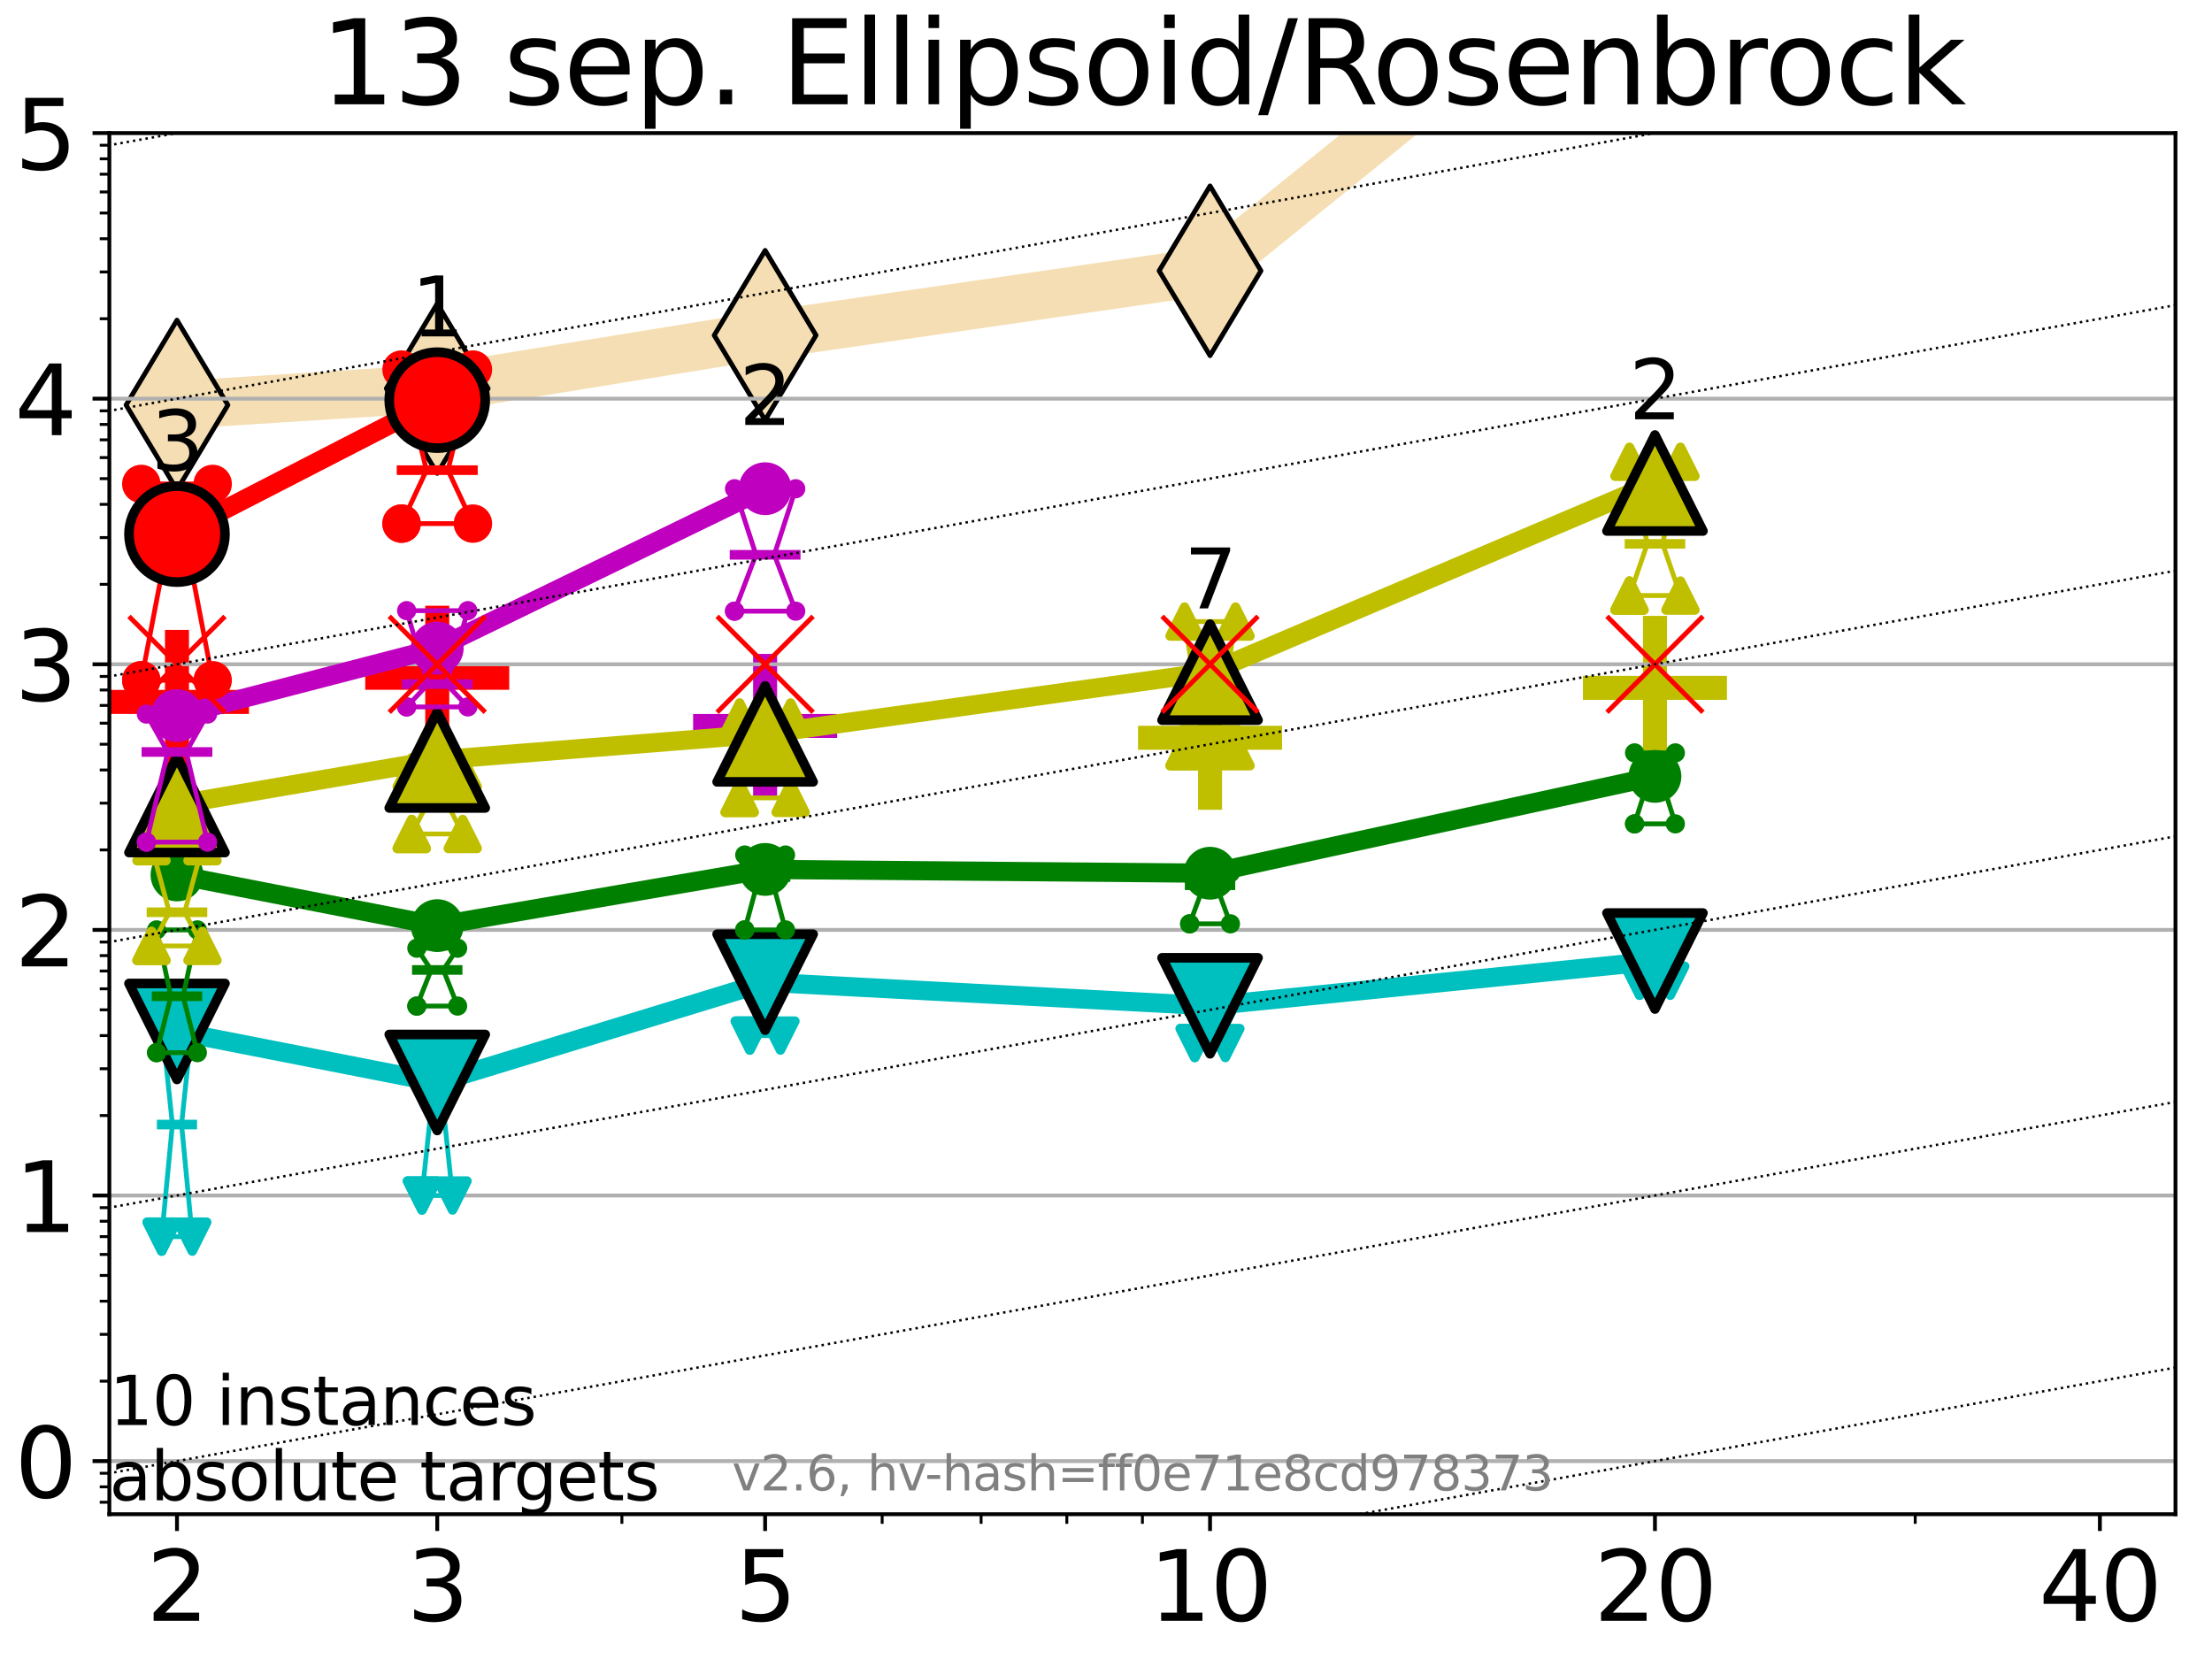 <?xml version="1.0" encoding="utf-8" standalone="no"?>
<!DOCTYPE svg PUBLIC "-//W3C//DTD SVG 1.1//EN"
  "http://www.w3.org/Graphics/SVG/1.1/DTD/svg11.dtd">
<svg xmlns:xlink="http://www.w3.org/1999/xlink" width="460.8pt" height="345.6pt" viewBox="0 0 460.8 345.6" xmlns="http://www.w3.org/2000/svg" version="1.1">
 <defs>
  <style type="text/css">*{stroke-linejoin: round; stroke-linecap: butt}</style>
 </defs>
 <g id="figure_1">
  <g id="patch_1">
   <path d="M 0 345.6 
L 460.8 345.6 
L 460.8 0 
L 0 0 
z
" style="fill: #ffffff"/>
  </g>
  <g id="axes_1">
   <g id="patch_2">
    <path d="M 22.78 315.44 
L 453.192 315.44 
L 453.192 27.72 
L 22.78 27.72 
z
" style="fill: #ffffff"/>
   </g>
   <g id="line2d_1">
    <path d="M 36.868 84.375 
L 91.085 80.931 
L 159.39 69.846 
L 252.074 56.412 
L 323.016 -1 
" clip-path="url(#p0a8d0761d1)" style="fill: none; stroke: #f5deb3; stroke-width: 10; stroke-linecap: square"/>
    <defs>
     <path id="m354ff6b69d" d="M -0 17.678 
L 10.607 0 
L 0 -17.678 
L -10.607 -0 
z
" style="stroke: #000000; stroke-linejoin: miter"/>
    </defs>
    <g clip-path="url(#p0a8d0761d1)">
     <use xlink:href="#m354ff6b69d" x="36.868" y="84.375" style="fill: #f5deb3; stroke: #000000; stroke-linejoin: miter"/>
     <use xlink:href="#m354ff6b69d" x="91.085" y="80.931" style="fill: #f5deb3; stroke: #000000; stroke-linejoin: miter"/>
     <use xlink:href="#m354ff6b69d" x="159.39" y="69.846" style="fill: #f5deb3; stroke: #000000; stroke-linejoin: miter"/>
     <use xlink:href="#m354ff6b69d" x="252.074" y="56.412" style="fill: #f5deb3; stroke: #000000; stroke-linejoin: miter"/>
     <use xlink:href="#m354ff6b69d" x="323.016" y="-1" style="fill: #f5deb3; stroke: #000000; stroke-linejoin: miter"/>
    </g>
   </g>
   <g id="line2d_2">
    <defs>
     <path id="m915fbcf06f" d="M -15 0 
L 15 0 
M 0 15 
L 0 -15 
" style="stroke: #ff0000; stroke-width: 5"/>
    </defs>
    <g clip-path="url(#p0a8d0761d1)">
     <use xlink:href="#m915fbcf06f" x="36.868" y="146.225" style="fill: #ff0000; stroke: #ff0000; stroke-width: 5"/>
    </g>
   </g>
   <g id="line2d_3">
    <g clip-path="url(#p0a8d0761d1)">
     <use xlink:href="#m915fbcf06f" x="91.085" y="141.191" style="fill: #ff0000; stroke: #ff0000; stroke-width: 5"/>
    </g>
   </g>
   <g id="line2d_4">
    <defs>
     <path id="m26ce62a299" d="M -15 0 
L 15 0 
M 0 15 
L 0 -15 
" style="stroke: #bf00bf; stroke-width: 5"/>
    </defs>
    <g clip-path="url(#p0a8d0761d1)">
     <use xlink:href="#m26ce62a299" x="159.39" y="151.228" style="fill: #bf00bf; stroke: #bf00bf; stroke-width: 5"/>
    </g>
   </g>
   <g id="line2d_5">
    <defs>
     <path id="m8370cc9dc1" d="M -15 0 
L 15 0 
M 0 15 
L 0 -15 
" style="stroke: #bfbf00; stroke-width: 5"/>
    </defs>
    <g clip-path="url(#p0a8d0761d1)">
     <use xlink:href="#m8370cc9dc1" x="252.074" y="153.692" style="fill: #bfbf00; stroke: #bfbf00; stroke-width: 5"/>
    </g>
   </g>
   <g id="line2d_6">
    <g clip-path="url(#p0a8d0761d1)">
     <use xlink:href="#m8370cc9dc1" x="344.758" y="143.293" style="fill: #bfbf00; stroke: #bfbf00; stroke-width: 5"/>
    </g>
   </g>
   <g id="matplotlib.axis_1">
    <g id="xtick_1">
     <g id="line2d_7">
      <defs>
       <path id="meb81a280e9" d="M 0 0 
L 0 3.5 
" style="stroke: #000000; stroke-width: 0.8"/>
      </defs>
      <g>
       <use xlink:href="#meb81a280e9" x="36.868" y="315.44" style="stroke: #000000; stroke-width: 0.8"/>
      </g>
     </g>
     <g id="text_1">
      <!-- 2 -->
      <g transform="translate(30.506 337.637) scale(0.2 -0.2)">
       <defs>
        <path id="DejaVuSans-32" d="M 1228 531 
L 3431 531 
L 3431 0 
L 469 0 
L 469 531 
Q 828 903 1448 1529 
Q 2069 2156 2228 2338 
Q 2531 2678 2651 2914 
Q 2772 3150 2772 3378 
Q 2772 3750 2511 3984 
Q 2250 4219 1831 4219 
Q 1534 4219 1204 4116 
Q 875 4013 500 3803 
L 500 4441 
Q 881 4594 1212 4672 
Q 1544 4750 1819 4750 
Q 2544 4750 2975 4387 
Q 3406 4025 3406 3419 
Q 3406 3131 3298 2873 
Q 3191 2616 2906 2266 
Q 2828 2175 2409 1742 
Q 1991 1309 1228 531 
z
" transform="scale(0.016)"/>
       </defs>
       <use xlink:href="#DejaVuSans-32"/>
      </g>
     </g>
    </g>
    <g id="xtick_2">
     <g id="line2d_8">
      <g>
       <use xlink:href="#meb81a280e9" x="91.085" y="315.44" style="stroke: #000000; stroke-width: 0.8"/>
      </g>
     </g>
     <g id="text_2">
      <!-- 3 -->
      <g transform="translate(84.723 337.637) scale(0.2 -0.2)">
       <defs>
        <path id="DejaVuSans-33" d="M 2597 2516 
Q 3050 2419 3304 2112 
Q 3559 1806 3559 1356 
Q 3559 666 3084 287 
Q 2609 -91 1734 -91 
Q 1441 -91 1130 -33 
Q 819 25 488 141 
L 488 750 
Q 750 597 1062 519 
Q 1375 441 1716 441 
Q 2309 441 2620 675 
Q 2931 909 2931 1356 
Q 2931 1769 2642 2001 
Q 2353 2234 1838 2234 
L 1294 2234 
L 1294 2753 
L 1863 2753 
Q 2328 2753 2575 2939 
Q 2822 3125 2822 3475 
Q 2822 3834 2567 4026 
Q 2313 4219 1838 4219 
Q 1578 4219 1281 4162 
Q 984 4106 628 3988 
L 628 4550 
Q 988 4650 1302 4700 
Q 1616 4750 1894 4750 
Q 2613 4750 3031 4423 
Q 3450 4097 3450 3541 
Q 3450 3153 3228 2886 
Q 3006 2619 2597 2516 
z
" transform="scale(0.016)"/>
       </defs>
       <use xlink:href="#DejaVuSans-33"/>
      </g>
     </g>
    </g>
    <g id="xtick_3">
     <g id="line2d_9">
      <g>
       <use xlink:href="#meb81a280e9" x="159.39" y="315.44" style="stroke: #000000; stroke-width: 0.8"/>
      </g>
     </g>
     <g id="text_3">
      <!-- 5 -->
      <g transform="translate(153.028 337.637) scale(0.2 -0.2)">
       <defs>
        <path id="DejaVuSans-35" d="M 691 4666 
L 3169 4666 
L 3169 4134 
L 1269 4134 
L 1269 2991 
Q 1406 3038 1543 3061 
Q 1681 3084 1819 3084 
Q 2600 3084 3056 2656 
Q 3513 2228 3513 1497 
Q 3513 744 3044 326 
Q 2575 -91 1722 -91 
Q 1428 -91 1123 -41 
Q 819 9 494 109 
L 494 744 
Q 775 591 1075 516 
Q 1375 441 1709 441 
Q 2250 441 2565 725 
Q 2881 1009 2881 1497 
Q 2881 1984 2565 2268 
Q 2250 2553 1709 2553 
Q 1456 2553 1204 2497 
Q 953 2441 691 2322 
L 691 4666 
z
" transform="scale(0.016)"/>
       </defs>
       <use xlink:href="#DejaVuSans-35"/>
      </g>
     </g>
    </g>
    <g id="xtick_4">
     <g id="line2d_10">
      <g>
       <use xlink:href="#meb81a280e9" x="252.074" y="315.44" style="stroke: #000000; stroke-width: 0.8"/>
      </g>
     </g>
     <g id="text_4">
      <!-- 10 -->
      <g transform="translate(239.349 337.637) scale(0.2 -0.2)">
       <defs>
        <path id="DejaVuSans-31" d="M 794 531 
L 1825 531 
L 1825 4091 
L 703 3866 
L 703 4441 
L 1819 4666 
L 2450 4666 
L 2450 531 
L 3481 531 
L 3481 0 
L 794 0 
L 794 531 
z
" transform="scale(0.016)"/>
        <path id="DejaVuSans-30" d="M 2034 4250 
Q 1547 4250 1301 3770 
Q 1056 3291 1056 2328 
Q 1056 1369 1301 889 
Q 1547 409 2034 409 
Q 2525 409 2770 889 
Q 3016 1369 3016 2328 
Q 3016 3291 2770 3770 
Q 2525 4250 2034 4250 
z
M 2034 4750 
Q 2819 4750 3233 4129 
Q 3647 3509 3647 2328 
Q 3647 1150 3233 529 
Q 2819 -91 2034 -91 
Q 1250 -91 836 529 
Q 422 1150 422 2328 
Q 422 3509 836 4129 
Q 1250 4750 2034 4750 
z
" transform="scale(0.016)"/>
       </defs>
       <use xlink:href="#DejaVuSans-31"/>
       <use xlink:href="#DejaVuSans-30" x="63.623"/>
      </g>
     </g>
    </g>
    <g id="xtick_5">
     <g id="line2d_11">
      <g>
       <use xlink:href="#meb81a280e9" x="344.758" y="315.44" style="stroke: #000000; stroke-width: 0.8"/>
      </g>
     </g>
     <g id="text_5">
      <!-- 20 -->
      <g transform="translate(332.033 337.637) scale(0.2 -0.2)">
       <use xlink:href="#DejaVuSans-32"/>
       <use xlink:href="#DejaVuSans-30" x="63.623"/>
      </g>
     </g>
    </g>
    <g id="xtick_6">
     <g id="line2d_12">
      <g>
       <use xlink:href="#meb81a280e9" x="437.443" y="315.44" style="stroke: #000000; stroke-width: 0.8"/>
      </g>
     </g>
     <g id="text_6">
      <!-- 40 -->
      <g transform="translate(424.718 337.637) scale(0.2 -0.2)">
       <defs>
        <path id="DejaVuSans-34" d="M 2419 4116 
L 825 1625 
L 2419 1625 
L 2419 4116 
z
M 2253 4666 
L 3047 4666 
L 3047 1625 
L 3713 1625 
L 3713 1100 
L 3047 1100 
L 3047 0 
L 2419 0 
L 2419 1100 
L 313 1100 
L 313 1709 
L 2253 4666 
z
" transform="scale(0.016)"/>
       </defs>
       <use xlink:href="#DejaVuSans-34"/>
       <use xlink:href="#DejaVuSans-30" x="63.623"/>
      </g>
     </g>
    </g>
    <g id="xtick_7">
     <g id="line2d_13">
      <defs>
       <path id="md7aca1fe1e" d="M 0 0 
L 0 2 
" style="stroke: #000000; stroke-width: 0.6"/>
      </defs>
      <g>
       <use xlink:href="#md7aca1fe1e" x="129.552" y="315.44" style="stroke: #000000; stroke-width: 0.6"/>
      </g>
     </g>
    </g>
    <g id="xtick_8">
     <g id="line2d_14">
      <g>
       <use xlink:href="#md7aca1fe1e" x="183.769" y="315.44" style="stroke: #000000; stroke-width: 0.6"/>
      </g>
     </g>
    </g>
    <g id="xtick_9">
     <g id="line2d_15">
      <g>
       <use xlink:href="#md7aca1fe1e" x="204.381" y="315.44" style="stroke: #000000; stroke-width: 0.6"/>
      </g>
     </g>
    </g>
    <g id="xtick_10">
     <g id="line2d_16">
      <g>
       <use xlink:href="#md7aca1fe1e" x="222.237" y="315.44" style="stroke: #000000; stroke-width: 0.6"/>
      </g>
     </g>
    </g>
    <g id="xtick_11">
     <g id="line2d_17">
      <g>
       <use xlink:href="#md7aca1fe1e" x="237.986" y="315.44" style="stroke: #000000; stroke-width: 0.6"/>
      </g>
     </g>
    </g>
    <g id="xtick_12">
     <g id="line2d_18">
      <g>
       <use xlink:href="#md7aca1fe1e" x="398.975" y="315.44" style="stroke: #000000; stroke-width: 0.6"/>
      </g>
     </g>
    </g>
   </g>
   <g id="matplotlib.axis_2">
    <g id="ytick_1">
     <g id="line2d_19">
      <path d="M 22.78 304.374 
L 453.192 304.374 
" clip-path="url(#p0a8d0761d1)" style="fill: none; stroke: #b0b0b0; stroke-width: 0.8; stroke-linecap: square"/>
     </g>
     <g id="line2d_20">
      <defs>
       <path id="m42b3b426ca" d="M 0 0 
L -3.5 0 
" style="stroke: #000000; stroke-width: 0.8"/>
      </defs>
      <g>
       <use xlink:href="#m42b3b426ca" x="22.78" y="304.374" style="stroke: #000000; stroke-width: 0.8"/>
      </g>
     </g>
     <g id="text_7">
      <!-- 0 -->
      <g transform="translate(3.055 311.972) scale(0.2 -0.2)">
       <use xlink:href="#DejaVuSans-30"/>
      </g>
     </g>
    </g>
    <g id="ytick_2">
     <g id="line2d_21">
      <path d="M 22.78 249.043 
L 453.192 249.043 
" clip-path="url(#p0a8d0761d1)" style="fill: none; stroke: #b0b0b0; stroke-width: 0.8; stroke-linecap: square"/>
     </g>
     <g id="line2d_22">
      <g>
       <use xlink:href="#m42b3b426ca" x="22.78" y="249.043" style="stroke: #000000; stroke-width: 0.8"/>
      </g>
     </g>
     <g id="text_8">
      <!-- 1 -->
      <g transform="translate(3.055 256.642) scale(0.2 -0.2)">
       <use xlink:href="#DejaVuSans-31"/>
      </g>
     </g>
    </g>
    <g id="ytick_3">
     <g id="line2d_23">
      <path d="M 22.78 193.712 
L 453.192 193.712 
" clip-path="url(#p0a8d0761d1)" style="fill: none; stroke: #b0b0b0; stroke-width: 0.8; stroke-linecap: square"/>
     </g>
     <g id="line2d_24">
      <g>
       <use xlink:href="#m42b3b426ca" x="22.78" y="193.712" style="stroke: #000000; stroke-width: 0.8"/>
      </g>
     </g>
     <g id="text_9">
      <!-- 2 -->
      <g transform="translate(3.055 201.311) scale(0.2 -0.2)">
       <use xlink:href="#DejaVuSans-32"/>
      </g>
     </g>
    </g>
    <g id="ytick_4">
     <g id="line2d_25">
      <path d="M 22.78 138.382 
L 453.192 138.382 
" clip-path="url(#p0a8d0761d1)" style="fill: none; stroke: #b0b0b0; stroke-width: 0.8; stroke-linecap: square"/>
     </g>
     <g id="line2d_26">
      <g>
       <use xlink:href="#m42b3b426ca" x="22.78" y="138.382" style="stroke: #000000; stroke-width: 0.8"/>
      </g>
     </g>
     <g id="text_10">
      <!-- 3 -->
      <g transform="translate(3.055 145.98) scale(0.2 -0.2)">
       <use xlink:href="#DejaVuSans-33"/>
      </g>
     </g>
    </g>
    <g id="ytick_5">
     <g id="line2d_27">
      <path d="M 22.78 83.051 
L 453.192 83.051 
" clip-path="url(#p0a8d0761d1)" style="fill: none; stroke: #b0b0b0; stroke-width: 0.8; stroke-linecap: square"/>
     </g>
     <g id="line2d_28">
      <g>
       <use xlink:href="#m42b3b426ca" x="22.78" y="83.051" style="stroke: #000000; stroke-width: 0.8"/>
      </g>
     </g>
     <g id="text_11">
      <!-- 4 -->
      <g transform="translate(3.055 90.649) scale(0.2 -0.2)">
       <use xlink:href="#DejaVuSans-34"/>
      </g>
     </g>
    </g>
    <g id="ytick_6">
     <g id="line2d_29">
      <path d="M 22.78 27.72 
L 453.192 27.72 
" clip-path="url(#p0a8d0761d1)" style="fill: none; stroke: #b0b0b0; stroke-width: 0.8; stroke-linecap: square"/>
     </g>
     <g id="line2d_30">
      <g>
       <use xlink:href="#m42b3b426ca" x="22.78" y="27.72" style="stroke: #000000; stroke-width: 0.8"/>
      </g>
     </g>
     <g id="text_12">
      <!-- 5 -->
      <g transform="translate(3.055 35.318) scale(0.2 -0.2)">
       <use xlink:href="#DejaVuSans-35"/>
      </g>
     </g>
    </g>
    <g id="ytick_7">
     <g id="line2d_31">
      <defs>
       <path id="m77f532d3dd" d="M 0 0 
L -2 0 
" style="stroke: #000000; stroke-width: 0.6"/>
      </defs>
      <g>
       <use xlink:href="#m77f532d3dd" x="22.78" y="312.945" style="stroke: #000000; stroke-width: 0.6"/>
      </g>
     </g>
    </g>
    <g id="ytick_8">
     <g id="line2d_32">
      <g>
       <use xlink:href="#m77f532d3dd" x="22.78" y="309.736" style="stroke: #000000; stroke-width: 0.6"/>
      </g>
     </g>
    </g>
    <g id="ytick_9">
     <g id="line2d_33">
      <g>
       <use xlink:href="#m77f532d3dd" x="22.78" y="306.906" style="stroke: #000000; stroke-width: 0.6"/>
      </g>
     </g>
    </g>
    <g id="ytick_10">
     <g id="line2d_34">
      <g>
       <use xlink:href="#m77f532d3dd" x="22.78" y="287.718" style="stroke: #000000; stroke-width: 0.6"/>
      </g>
     </g>
    </g>
    <g id="ytick_11">
     <g id="line2d_35">
      <g>
       <use xlink:href="#m77f532d3dd" x="22.78" y="277.974" style="stroke: #000000; stroke-width: 0.6"/>
      </g>
     </g>
    </g>
    <g id="ytick_12">
     <g id="line2d_36">
      <g>
       <use xlink:href="#m77f532d3dd" x="22.78" y="271.061" style="stroke: #000000; stroke-width: 0.6"/>
      </g>
     </g>
    </g>
    <g id="ytick_13">
     <g id="line2d_37">
      <g>
       <use xlink:href="#m77f532d3dd" x="22.78" y="265.699" style="stroke: #000000; stroke-width: 0.6"/>
      </g>
     </g>
    </g>
    <g id="ytick_14">
     <g id="line2d_38">
      <g>
       <use xlink:href="#m77f532d3dd" x="22.78" y="261.318" style="stroke: #000000; stroke-width: 0.6"/>
      </g>
     </g>
    </g>
    <g id="ytick_15">
     <g id="line2d_39">
      <g>
       <use xlink:href="#m77f532d3dd" x="22.78" y="257.614" style="stroke: #000000; stroke-width: 0.6"/>
      </g>
     </g>
    </g>
    <g id="ytick_16">
     <g id="line2d_40">
      <g>
       <use xlink:href="#m77f532d3dd" x="22.78" y="254.405" style="stroke: #000000; stroke-width: 0.6"/>
      </g>
     </g>
    </g>
    <g id="ytick_17">
     <g id="line2d_41">
      <g>
       <use xlink:href="#m77f532d3dd" x="22.78" y="251.575" style="stroke: #000000; stroke-width: 0.6"/>
      </g>
     </g>
    </g>
    <g id="ytick_18">
     <g id="line2d_42">
      <g>
       <use xlink:href="#m77f532d3dd" x="22.78" y="232.387" style="stroke: #000000; stroke-width: 0.6"/>
      </g>
     </g>
    </g>
    <g id="ytick_19">
     <g id="line2d_43">
      <g>
       <use xlink:href="#m77f532d3dd" x="22.78" y="222.644" style="stroke: #000000; stroke-width: 0.6"/>
      </g>
     </g>
    </g>
    <g id="ytick_20">
     <g id="line2d_44">
      <g>
       <use xlink:href="#m77f532d3dd" x="22.78" y="215.731" style="stroke: #000000; stroke-width: 0.6"/>
      </g>
     </g>
    </g>
    <g id="ytick_21">
     <g id="line2d_45">
      <g>
       <use xlink:href="#m77f532d3dd" x="22.78" y="210.369" style="stroke: #000000; stroke-width: 0.6"/>
      </g>
     </g>
    </g>
    <g id="ytick_22">
     <g id="line2d_46">
      <g>
       <use xlink:href="#m77f532d3dd" x="22.78" y="205.987" style="stroke: #000000; stroke-width: 0.6"/>
      </g>
     </g>
    </g>
    <g id="ytick_23">
     <g id="line2d_47">
      <g>
       <use xlink:href="#m77f532d3dd" x="22.78" y="202.283" style="stroke: #000000; stroke-width: 0.6"/>
      </g>
     </g>
    </g>
    <g id="ytick_24">
     <g id="line2d_48">
      <g>
       <use xlink:href="#m77f532d3dd" x="22.78" y="199.074" style="stroke: #000000; stroke-width: 0.6"/>
      </g>
     </g>
    </g>
    <g id="ytick_25">
     <g id="line2d_49">
      <g>
       <use xlink:href="#m77f532d3dd" x="22.78" y="196.244" style="stroke: #000000; stroke-width: 0.6"/>
      </g>
     </g>
    </g>
    <g id="ytick_26">
     <g id="line2d_50">
      <g>
       <use xlink:href="#m77f532d3dd" x="22.78" y="177.056" style="stroke: #000000; stroke-width: 0.6"/>
      </g>
     </g>
    </g>
    <g id="ytick_27">
     <g id="line2d_51">
      <g>
       <use xlink:href="#m77f532d3dd" x="22.78" y="167.313" style="stroke: #000000; stroke-width: 0.6"/>
      </g>
     </g>
    </g>
    <g id="ytick_28">
     <g id="line2d_52">
      <g>
       <use xlink:href="#m77f532d3dd" x="22.78" y="160.4" style="stroke: #000000; stroke-width: 0.6"/>
      </g>
     </g>
    </g>
    <g id="ytick_29">
     <g id="line2d_53">
      <g>
       <use xlink:href="#m77f532d3dd" x="22.78" y="155.038" style="stroke: #000000; stroke-width: 0.6"/>
      </g>
     </g>
    </g>
    <g id="ytick_30">
     <g id="line2d_54">
      <g>
       <use xlink:href="#m77f532d3dd" x="22.78" y="150.657" style="stroke: #000000; stroke-width: 0.6"/>
      </g>
     </g>
    </g>
    <g id="ytick_31">
     <g id="line2d_55">
      <g>
       <use xlink:href="#m77f532d3dd" x="22.78" y="146.952" style="stroke: #000000; stroke-width: 0.6"/>
      </g>
     </g>
    </g>
    <g id="ytick_32">
     <g id="line2d_56">
      <g>
       <use xlink:href="#m77f532d3dd" x="22.78" y="143.744" style="stroke: #000000; stroke-width: 0.6"/>
      </g>
     </g>
    </g>
    <g id="ytick_33">
     <g id="line2d_57">
      <g>
       <use xlink:href="#m77f532d3dd" x="22.78" y="140.913" style="stroke: #000000; stroke-width: 0.6"/>
      </g>
     </g>
    </g>
    <g id="ytick_34">
     <g id="line2d_58">
      <g>
       <use xlink:href="#m77f532d3dd" x="22.78" y="121.725" style="stroke: #000000; stroke-width: 0.6"/>
      </g>
     </g>
    </g>
    <g id="ytick_35">
     <g id="line2d_59">
      <g>
       <use xlink:href="#m77f532d3dd" x="22.78" y="111.982" style="stroke: #000000; stroke-width: 0.6"/>
      </g>
     </g>
    </g>
    <g id="ytick_36">
     <g id="line2d_60">
      <g>
       <use xlink:href="#m77f532d3dd" x="22.78" y="105.069" style="stroke: #000000; stroke-width: 0.6"/>
      </g>
     </g>
    </g>
    <g id="ytick_37">
     <g id="line2d_61">
      <g>
       <use xlink:href="#m77f532d3dd" x="22.78" y="99.707" style="stroke: #000000; stroke-width: 0.6"/>
      </g>
     </g>
    </g>
    <g id="ytick_38">
     <g id="line2d_62">
      <g>
       <use xlink:href="#m77f532d3dd" x="22.78" y="95.326" style="stroke: #000000; stroke-width: 0.6"/>
      </g>
     </g>
    </g>
    <g id="ytick_39">
     <g id="line2d_63">
      <g>
       <use xlink:href="#m77f532d3dd" x="22.78" y="91.622" style="stroke: #000000; stroke-width: 0.6"/>
      </g>
     </g>
    </g>
    <g id="ytick_40">
     <g id="line2d_64">
      <g>
       <use xlink:href="#m77f532d3dd" x="22.78" y="88.413" style="stroke: #000000; stroke-width: 0.6"/>
      </g>
     </g>
    </g>
    <g id="ytick_41">
     <g id="line2d_65">
      <g>
       <use xlink:href="#m77f532d3dd" x="22.78" y="85.583" style="stroke: #000000; stroke-width: 0.6"/>
      </g>
     </g>
    </g>
    <g id="ytick_42">
     <g id="line2d_66">
      <g>
       <use xlink:href="#m77f532d3dd" x="22.78" y="66.395" style="stroke: #000000; stroke-width: 0.6"/>
      </g>
     </g>
    </g>
    <g id="ytick_43">
     <g id="line2d_67">
      <g>
       <use xlink:href="#m77f532d3dd" x="22.78" y="56.651" style="stroke: #000000; stroke-width: 0.6"/>
      </g>
     </g>
    </g>
    <g id="ytick_44">
     <g id="line2d_68">
      <g>
       <use xlink:href="#m77f532d3dd" x="22.78" y="49.738" style="stroke: #000000; stroke-width: 0.6"/>
      </g>
     </g>
    </g>
    <g id="ytick_45">
     <g id="line2d_69">
      <g>
       <use xlink:href="#m77f532d3dd" x="22.78" y="44.376" style="stroke: #000000; stroke-width: 0.6"/>
      </g>
     </g>
    </g>
    <g id="ytick_46">
     <g id="line2d_70">
      <g>
       <use xlink:href="#m77f532d3dd" x="22.78" y="39.995" style="stroke: #000000; stroke-width: 0.6"/>
      </g>
     </g>
    </g>
    <g id="ytick_47">
     <g id="line2d_71">
      <g>
       <use xlink:href="#m77f532d3dd" x="22.78" y="36.291" style="stroke: #000000; stroke-width: 0.6"/>
      </g>
     </g>
    </g>
    <g id="ytick_48">
     <g id="line2d_72">
      <g>
       <use xlink:href="#m77f532d3dd" x="22.78" y="33.082" style="stroke: #000000; stroke-width: 0.6"/>
      </g>
     </g>
    </g>
    <g id="ytick_49">
     <g id="line2d_73">
      <g>
       <use xlink:href="#m77f532d3dd" x="22.78" y="30.252" style="stroke: #000000; stroke-width: 0.6"/>
      </g>
     </g>
    </g>
   </g>
   <g id="line2d_74">
    <path d="M 33.682 257.614 
L 35.912 234.26 
L 33.682 212.9 
L 40.054 212.9 
L 37.824 234.26 
L 40.054 257.614 
L 33.682 257.614 
" clip-path="url(#p0a8d0761d1)" style="fill: none; stroke: #00bfbf; stroke-linecap: square"/>
   </g>
   <g id="line2d_75">
    <path d="M 33.682 257.614 
L 40.054 257.614 
L 40.054 212.9 
L 33.682 212.9 
L 33.682 257.614 
" clip-path="url(#p0a8d0761d1)" style="fill: none"/>
    <defs>
     <path id="m78c1d6838d" d="M -0 3 
L 3 -3 
L -3 -3 
z
" style="stroke: #00bfbf; stroke-width: 2; stroke-linejoin: miter"/>
    </defs>
    <g clip-path="url(#p0a8d0761d1)">
     <use xlink:href="#m78c1d6838d" x="33.682" y="257.614" style="fill: #00bfbf; stroke: #00bfbf; stroke-width: 2; stroke-linejoin: miter"/>
     <use xlink:href="#m78c1d6838d" x="40.054" y="257.614" style="fill: #00bfbf; stroke: #00bfbf; stroke-width: 2; stroke-linejoin: miter"/>
     <use xlink:href="#m78c1d6838d" x="40.054" y="212.9" style="fill: #00bfbf; stroke: #00bfbf; stroke-width: 2; stroke-linejoin: miter"/>
     <use xlink:href="#m78c1d6838d" x="33.682" y="212.9" style="fill: #00bfbf; stroke: #00bfbf; stroke-width: 2; stroke-linejoin: miter"/>
     <use xlink:href="#m78c1d6838d" x="33.682" y="257.614" style="fill: #00bfbf; stroke: #00bfbf; stroke-width: 2; stroke-linejoin: miter"/>
    </g>
   </g>
   <g id="line2d_76">
    <path d="M 33.682 234.26 
L 40.054 234.26 
" clip-path="url(#p0a8d0761d1)" style="fill: none; stroke: #00bfbf; stroke-width: 2; stroke-linecap: square"/>
   </g>
   <g id="line2d_77">
    <path d="M 87.899 249.043 
L 90.129 228.006 
L 87.899 221.093 
L 94.271 221.093 
L 92.041 228.006 
L 94.271 249.043 
L 87.899 249.043 
" clip-path="url(#p0a8d0761d1)" style="fill: none; stroke: #00bfbf; stroke-linecap: square"/>
   </g>
   <g id="line2d_78">
    <path d="M 87.899 249.043 
L 94.271 249.043 
L 94.271 221.093 
L 87.899 221.093 
L 87.899 249.043 
" clip-path="url(#p0a8d0761d1)" style="fill: none"/>
    <g clip-path="url(#p0a8d0761d1)">
     <use xlink:href="#m78c1d6838d" x="87.899" y="249.043" style="fill: #00bfbf; stroke: #00bfbf; stroke-width: 2; stroke-linejoin: miter"/>
     <use xlink:href="#m78c1d6838d" x="94.271" y="249.043" style="fill: #00bfbf; stroke: #00bfbf; stroke-width: 2; stroke-linejoin: miter"/>
     <use xlink:href="#m78c1d6838d" x="94.271" y="221.093" style="fill: #00bfbf; stroke: #00bfbf; stroke-width: 2; stroke-linejoin: miter"/>
     <use xlink:href="#m78c1d6838d" x="87.899" y="221.093" style="fill: #00bfbf; stroke: #00bfbf; stroke-width: 2; stroke-linejoin: miter"/>
     <use xlink:href="#m78c1d6838d" x="87.899" y="249.043" style="fill: #00bfbf; stroke: #00bfbf; stroke-width: 2; stroke-linejoin: miter"/>
    </g>
   </g>
   <g id="line2d_79">
    <path d="M 87.899 228.006 
L 94.271 228.006 
" clip-path="url(#p0a8d0761d1)" style="fill: none; stroke: #00bfbf; stroke-width: 2; stroke-linecap: square"/>
   </g>
   <g id="line2d_80">
    <path d="M 156.204 215.731 
L 158.434 207.432 
L 156.204 200.948 
L 162.576 200.948 
L 160.346 207.432 
L 162.576 215.731 
L 156.204 215.731 
" clip-path="url(#p0a8d0761d1)" style="fill: none; stroke: #00bfbf; stroke-linecap: square"/>
   </g>
   <g id="line2d_81">
    <path d="M 156.204 215.731 
L 162.576 215.731 
L 162.576 200.948 
L 156.204 200.948 
L 156.204 215.731 
" clip-path="url(#p0a8d0761d1)" style="fill: none"/>
    <g clip-path="url(#p0a8d0761d1)">
     <use xlink:href="#m78c1d6838d" x="156.204" y="215.731" style="fill: #00bfbf; stroke: #00bfbf; stroke-width: 2; stroke-linejoin: miter"/>
     <use xlink:href="#m78c1d6838d" x="162.576" y="215.731" style="fill: #00bfbf; stroke: #00bfbf; stroke-width: 2; stroke-linejoin: miter"/>
     <use xlink:href="#m78c1d6838d" x="162.576" y="200.948" style="fill: #00bfbf; stroke: #00bfbf; stroke-width: 2; stroke-linejoin: miter"/>
     <use xlink:href="#m78c1d6838d" x="156.204" y="200.948" style="fill: #00bfbf; stroke: #00bfbf; stroke-width: 2; stroke-linejoin: miter"/>
     <use xlink:href="#m78c1d6838d" x="156.204" y="215.731" style="fill: #00bfbf; stroke: #00bfbf; stroke-width: 2; stroke-linejoin: miter"/>
    </g>
   </g>
   <g id="line2d_82">
    <path d="M 156.204 207.432 
L 162.576 207.432 
" clip-path="url(#p0a8d0761d1)" style="fill: none; stroke: #00bfbf; stroke-width: 2; stroke-linecap: square"/>
   </g>
   <g id="line2d_83">
    <path d="M 248.888 217.281 
L 251.118 213.881 
L 248.888 210.273 
L 255.26 210.273 
L 253.03 213.881 
L 255.26 217.281 
L 248.888 217.281 
" clip-path="url(#p0a8d0761d1)" style="fill: none; stroke: #00bfbf; stroke-linecap: square"/>
   </g>
   <g id="line2d_84">
    <path d="M 248.888 217.281 
L 255.26 217.281 
L 255.26 210.273 
L 248.888 210.273 
L 248.888 217.281 
" clip-path="url(#p0a8d0761d1)" style="fill: none"/>
    <g clip-path="url(#p0a8d0761d1)">
     <use xlink:href="#m78c1d6838d" x="248.888" y="217.281" style="fill: #00bfbf; stroke: #00bfbf; stroke-width: 2; stroke-linejoin: miter"/>
     <use xlink:href="#m78c1d6838d" x="255.26" y="217.281" style="fill: #00bfbf; stroke: #00bfbf; stroke-width: 2; stroke-linejoin: miter"/>
     <use xlink:href="#m78c1d6838d" x="255.26" y="210.273" style="fill: #00bfbf; stroke: #00bfbf; stroke-width: 2; stroke-linejoin: miter"/>
     <use xlink:href="#m78c1d6838d" x="248.888" y="210.273" style="fill: #00bfbf; stroke: #00bfbf; stroke-width: 2; stroke-linejoin: miter"/>
     <use xlink:href="#m78c1d6838d" x="248.888" y="217.281" style="fill: #00bfbf; stroke: #00bfbf; stroke-width: 2; stroke-linejoin: miter"/>
    </g>
   </g>
   <g id="line2d_85">
    <path d="M 248.888 213.881 
L 255.26 213.881 
" clip-path="url(#p0a8d0761d1)" style="fill: none; stroke: #00bfbf; stroke-width: 2; stroke-linecap: square"/>
   </g>
   <g id="line2d_86">
    <path d="M 341.572 204.305 
L 343.803 201.565 
L 341.572 198.955 
L 347.945 198.955 
L 345.714 201.565 
L 347.945 204.305 
L 341.572 204.305 
" clip-path="url(#p0a8d0761d1)" style="fill: none; stroke: #00bfbf; stroke-linecap: square"/>
   </g>
   <g id="line2d_87">
    <path d="M 341.572 204.305 
L 347.945 204.305 
L 347.945 198.955 
L 341.572 198.955 
L 341.572 204.305 
" clip-path="url(#p0a8d0761d1)" style="fill: none"/>
    <g clip-path="url(#p0a8d0761d1)">
     <use xlink:href="#m78c1d6838d" x="341.572" y="204.305" style="fill: #00bfbf; stroke: #00bfbf; stroke-width: 2; stroke-linejoin: miter"/>
     <use xlink:href="#m78c1d6838d" x="347.945" y="204.305" style="fill: #00bfbf; stroke: #00bfbf; stroke-width: 2; stroke-linejoin: miter"/>
     <use xlink:href="#m78c1d6838d" x="347.945" y="198.955" style="fill: #00bfbf; stroke: #00bfbf; stroke-width: 2; stroke-linejoin: miter"/>
     <use xlink:href="#m78c1d6838d" x="341.572" y="198.955" style="fill: #00bfbf; stroke: #00bfbf; stroke-width: 2; stroke-linejoin: miter"/>
     <use xlink:href="#m78c1d6838d" x="341.572" y="204.305" style="fill: #00bfbf; stroke: #00bfbf; stroke-width: 2; stroke-linejoin: miter"/>
    </g>
   </g>
   <g id="line2d_88">
    <path d="M 341.572 201.565 
L 347.945 201.565 
" clip-path="url(#p0a8d0761d1)" style="fill: none; stroke: #00bfbf; stroke-width: 2; stroke-linecap: square"/>
   </g>
   <g id="line2d_89">
    <path d="M 36.868 214.875 
L 91.085 225.504 
" clip-path="url(#p0a8d0761d1)" style="fill: none; stroke: #00bfbf; stroke-width: 4; stroke-linecap: square"/>
   </g>
   <g id="line2d_90">
    <path d="M 91.085 225.504 
L 159.39 204.61 
" clip-path="url(#p0a8d0761d1)" style="fill: none; stroke: #00bfbf; stroke-width: 4; stroke-linecap: square"/>
   </g>
   <g id="line2d_91">
    <path d="M 159.39 204.61 
L 252.074 209.528 
" clip-path="url(#p0a8d0761d1)" style="fill: none; stroke: #00bfbf; stroke-width: 4; stroke-linecap: square"/>
   </g>
   <g id="line2d_92">
    <path d="M 252.074 209.528 
L 344.758 200.203 
" clip-path="url(#p0a8d0761d1)" style="fill: none; stroke: #00bfbf; stroke-width: 4; stroke-linecap: square"/>
   </g>
   <g id="line2d_93">
    <path d="M 36.868 214.875 
L 91.085 225.504 
L 159.39 204.61 
L 252.074 209.528 
L 344.758 200.203 
" clip-path="url(#p0a8d0761d1)" style="fill: none"/>
    <defs>
     <path id="m31ca46d8b5" d="M -0 10 
L 10 -10 
L -10 -10 
z
" style="stroke: #000000; stroke-width: 2; stroke-linejoin: miter"/>
    </defs>
    <g clip-path="url(#p0a8d0761d1)">
     <use xlink:href="#m31ca46d8b5" x="36.868" y="214.875" style="fill: #00bfbf; stroke: #000000; stroke-width: 2; stroke-linejoin: miter"/>
     <use xlink:href="#m31ca46d8b5" x="91.085" y="225.504" style="fill: #00bfbf; stroke: #000000; stroke-width: 2; stroke-linejoin: miter"/>
     <use xlink:href="#m31ca46d8b5" x="159.39" y="204.61" style="fill: #00bfbf; stroke: #000000; stroke-width: 2; stroke-linejoin: miter"/>
     <use xlink:href="#m31ca46d8b5" x="252.074" y="209.528" style="fill: #00bfbf; stroke: #000000; stroke-width: 2; stroke-linejoin: miter"/>
     <use xlink:href="#m31ca46d8b5" x="344.758" y="200.203" style="fill: #00bfbf; stroke: #000000; stroke-width: 2; stroke-linejoin: miter"/>
    </g>
   </g>
   <g id="line2d_94">
    <path d="M 32.62 219.285 
L 35.594 207.538 
L 32.62 193.712 
L 41.116 193.712 
L 38.143 207.538 
L 41.116 219.285 
L 32.62 219.285 
" clip-path="url(#p0a8d0761d1)" style="fill: none; stroke: #008000; stroke-linecap: square"/>
   </g>
   <g id="line2d_95">
    <path d="M 32.62 219.285 
L 41.116 219.285 
L 41.116 193.712 
L 32.62 193.712 
L 32.62 219.285 
" clip-path="url(#p0a8d0761d1)" style="fill: none"/>
    <defs>
     <path id="m26cc0f5fa6" d="M 0 1.5 
C 0.398 1.5 0.779 1.342 1.061 1.061 
C 1.342 0.779 1.5 0.398 1.5 0 
C 1.5 -0.398 1.342 -0.779 1.061 -1.061 
C 0.779 -1.342 0.398 -1.5 0 -1.5 
C -0.398 -1.5 -0.779 -1.342 -1.061 -1.061 
C -1.342 -0.779 -1.5 -0.398 -1.5 0 
C -1.5 0.398 -1.342 0.779 -1.061 1.061 
C -0.779 1.342 -0.398 1.5 0 1.5 
z
" style="stroke: #008000"/>
    </defs>
    <g clip-path="url(#p0a8d0761d1)">
     <use xlink:href="#m26cc0f5fa6" x="32.62" y="219.285" style="fill: #008000; stroke: #008000"/>
     <use xlink:href="#m26cc0f5fa6" x="41.116" y="219.285" style="fill: #008000; stroke: #008000"/>
     <use xlink:href="#m26cc0f5fa6" x="41.116" y="193.712" style="fill: #008000; stroke: #008000"/>
     <use xlink:href="#m26cc0f5fa6" x="32.62" y="193.712" style="fill: #008000; stroke: #008000"/>
     <use xlink:href="#m26cc0f5fa6" x="32.62" y="219.285" style="fill: #008000; stroke: #008000"/>
    </g>
   </g>
   <g id="line2d_96">
    <path d="M 32.62 207.538 
L 41.116 207.538 
" clip-path="url(#p0a8d0761d1)" style="fill: none; stroke: #008000; stroke-width: 2; stroke-linecap: square"/>
   </g>
   <g id="line2d_97">
    <path d="M 86.837 209.581 
L 89.811 202.055 
L 86.837 197.524 
L 95.333 197.524 
L 92.359 202.055 
L 95.333 209.581 
L 86.837 209.581 
" clip-path="url(#p0a8d0761d1)" style="fill: none; stroke: #008000; stroke-linecap: square"/>
   </g>
   <g id="line2d_98">
    <path d="M 86.837 209.581 
L 95.333 209.581 
L 95.333 197.524 
L 86.837 197.524 
L 86.837 209.581 
" clip-path="url(#p0a8d0761d1)" style="fill: none"/>
    <g clip-path="url(#p0a8d0761d1)">
     <use xlink:href="#m26cc0f5fa6" x="86.837" y="209.581" style="fill: #008000; stroke: #008000"/>
     <use xlink:href="#m26cc0f5fa6" x="95.333" y="209.581" style="fill: #008000; stroke: #008000"/>
     <use xlink:href="#m26cc0f5fa6" x="95.333" y="197.524" style="fill: #008000; stroke: #008000"/>
     <use xlink:href="#m26cc0f5fa6" x="86.837" y="197.524" style="fill: #008000; stroke: #008000"/>
     <use xlink:href="#m26cc0f5fa6" x="86.837" y="209.581" style="fill: #008000; stroke: #008000"/>
    </g>
   </g>
   <g id="line2d_99">
    <path d="M 86.837 202.055 
L 95.333 202.055 
" clip-path="url(#p0a8d0761d1)" style="fill: none; stroke: #008000; stroke-width: 2; stroke-linecap: square"/>
   </g>
   <g id="line2d_100">
    <path d="M 155.142 193.712 
L 158.116 182.705 
L 155.142 178.112 
L 163.638 178.112 
L 160.665 182.705 
L 163.638 193.712 
L 155.142 193.712 
" clip-path="url(#p0a8d0761d1)" style="fill: none; stroke: #008000; stroke-linecap: square"/>
   </g>
   <g id="line2d_101">
    <path d="M 155.142 193.712 
L 163.638 193.712 
L 163.638 178.112 
L 155.142 178.112 
L 155.142 193.712 
" clip-path="url(#p0a8d0761d1)" style="fill: none"/>
    <g clip-path="url(#p0a8d0761d1)">
     <use xlink:href="#m26cc0f5fa6" x="155.142" y="193.712" style="fill: #008000; stroke: #008000"/>
     <use xlink:href="#m26cc0f5fa6" x="163.638" y="193.712" style="fill: #008000; stroke: #008000"/>
     <use xlink:href="#m26cc0f5fa6" x="163.638" y="178.112" style="fill: #008000; stroke: #008000"/>
     <use xlink:href="#m26cc0f5fa6" x="155.142" y="178.112" style="fill: #008000; stroke: #008000"/>
     <use xlink:href="#m26cc0f5fa6" x="155.142" y="193.712" style="fill: #008000; stroke: #008000"/>
    </g>
   </g>
   <g id="line2d_102">
    <path d="M 155.142 182.705 
L 163.638 182.705 
" clip-path="url(#p0a8d0761d1)" style="fill: none; stroke: #008000; stroke-width: 2; stroke-linecap: square"/>
   </g>
   <g id="line2d_103">
    <path d="M 247.826 192.449 
L 250.8 184.414 
L 247.826 181.81 
L 256.322 181.81 
L 253.349 184.414 
L 256.322 192.449 
L 247.826 192.449 
" clip-path="url(#p0a8d0761d1)" style="fill: none; stroke: #008000; stroke-linecap: square"/>
   </g>
   <g id="line2d_104">
    <path d="M 247.826 192.449 
L 256.322 192.449 
L 256.322 181.81 
L 247.826 181.81 
L 247.826 192.449 
" clip-path="url(#p0a8d0761d1)" style="fill: none"/>
    <g clip-path="url(#p0a8d0761d1)">
     <use xlink:href="#m26cc0f5fa6" x="247.826" y="192.449" style="fill: #008000; stroke: #008000"/>
     <use xlink:href="#m26cc0f5fa6" x="256.322" y="192.449" style="fill: #008000; stroke: #008000"/>
     <use xlink:href="#m26cc0f5fa6" x="256.322" y="181.81" style="fill: #008000; stroke: #008000"/>
     <use xlink:href="#m26cc0f5fa6" x="247.826" y="181.81" style="fill: #008000; stroke: #008000"/>
     <use xlink:href="#m26cc0f5fa6" x="247.826" y="192.449" style="fill: #008000; stroke: #008000"/>
    </g>
   </g>
   <g id="line2d_105">
    <path d="M 247.826 184.414 
L 256.322 184.414 
" clip-path="url(#p0a8d0761d1)" style="fill: none; stroke: #008000; stroke-width: 2; stroke-linecap: square"/>
   </g>
   <g id="line2d_106">
    <path d="M 340.51 171.627 
L 343.484 162.192 
L 340.51 156.839 
L 349.007 156.839 
L 346.033 162.192 
L 349.007 171.627 
L 340.51 171.627 
" clip-path="url(#p0a8d0761d1)" style="fill: none; stroke: #008000; stroke-linecap: square"/>
   </g>
   <g id="line2d_107">
    <path d="M 340.51 171.627 
L 349.007 171.627 
L 349.007 156.839 
L 340.51 156.839 
L 340.51 171.627 
" clip-path="url(#p0a8d0761d1)" style="fill: none"/>
    <g clip-path="url(#p0a8d0761d1)">
     <use xlink:href="#m26cc0f5fa6" x="340.51" y="171.627" style="fill: #008000; stroke: #008000"/>
     <use xlink:href="#m26cc0f5fa6" x="349.007" y="171.627" style="fill: #008000; stroke: #008000"/>
     <use xlink:href="#m26cc0f5fa6" x="349.007" y="156.839" style="fill: #008000; stroke: #008000"/>
     <use xlink:href="#m26cc0f5fa6" x="340.51" y="156.839" style="fill: #008000; stroke: #008000"/>
     <use xlink:href="#m26cc0f5fa6" x="340.51" y="171.627" style="fill: #008000; stroke: #008000"/>
    </g>
   </g>
   <g id="line2d_108">
    <path d="M 340.51 162.192 
L 349.007 162.192 
" clip-path="url(#p0a8d0761d1)" style="fill: none; stroke: #008000; stroke-width: 2; stroke-linecap: square"/>
   </g>
   <g id="line2d_109">
    <path d="M 36.868 182.268 
L 91.085 192.824 
" clip-path="url(#p0a8d0761d1)" style="fill: none; stroke: #008000; stroke-width: 4; stroke-linecap: square"/>
   </g>
   <g id="line2d_110">
    <path d="M 91.085 192.824 
L 159.39 181.117 
" clip-path="url(#p0a8d0761d1)" style="fill: none; stroke: #008000; stroke-width: 4; stroke-linecap: square"/>
   </g>
   <g id="line2d_111">
    <path d="M 159.39 181.117 
L 252.074 181.906 
" clip-path="url(#p0a8d0761d1)" style="fill: none; stroke: #008000; stroke-width: 4; stroke-linecap: square"/>
   </g>
   <g id="line2d_112">
    <path d="M 252.074 181.906 
L 344.758 161.73 
" clip-path="url(#p0a8d0761d1)" style="fill: none; stroke: #008000; stroke-width: 4; stroke-linecap: square"/>
   </g>
   <g id="line2d_113">
    <path d="M 36.868 182.268 
L 91.085 192.824 
L 159.39 181.117 
L 252.074 181.906 
L 344.758 161.73 
" clip-path="url(#p0a8d0761d1)" style="fill: none"/>
    <defs>
     <path id="m26dbccac27" d="M 0 5 
C 1.326 5 2.598 4.473 3.536 3.536 
C 4.473 2.598 5 1.326 5 0 
C 5 -1.326 4.473 -2.598 3.536 -3.536 
C 2.598 -4.473 1.326 -5 0 -5 
C -1.326 -5 -2.598 -4.473 -3.536 -3.536 
C -4.473 -2.598 -5 -1.326 -5 0 
C -5 1.326 -4.473 2.598 -3.536 3.536 
C -2.598 4.473 -1.326 5 0 5 
z
" style="stroke: #008000"/>
    </defs>
    <g clip-path="url(#p0a8d0761d1)">
     <use xlink:href="#m26dbccac27" x="36.868" y="182.268" style="fill: #008000; stroke: #008000"/>
     <use xlink:href="#m26dbccac27" x="91.085" y="192.824" style="fill: #008000; stroke: #008000"/>
     <use xlink:href="#m26dbccac27" x="159.39" y="181.117" style="fill: #008000; stroke: #008000"/>
     <use xlink:href="#m26dbccac27" x="252.074" y="181.906" style="fill: #008000; stroke: #008000"/>
     <use xlink:href="#m26dbccac27" x="344.758" y="161.73" style="fill: #008000; stroke: #008000"/>
    </g>
   </g>
   <g id="line2d_114">
    <path d="M 31.558 197.059 
L 35.275 190.042 
L 31.558 176.288 
L 42.178 176.288 
L 38.461 190.042 
L 42.178 197.059 
L 31.558 197.059 
" clip-path="url(#p0a8d0761d1)" style="fill: none; stroke: #bfbf00; stroke-linecap: square"/>
   </g>
   <g id="line2d_115">
    <path d="M 31.558 197.059 
L 42.178 197.059 
L 42.178 176.288 
L 31.558 176.288 
L 31.558 197.059 
" clip-path="url(#p0a8d0761d1)" style="fill: none"/>
    <defs>
     <path id="mceb75fb516" d="M 0 -3 
L -3 3 
L 3 3 
z
" style="stroke: #bfbf00; stroke-width: 2; stroke-linejoin: miter"/>
    </defs>
    <g clip-path="url(#p0a8d0761d1)">
     <use xlink:href="#mceb75fb516" x="31.558" y="197.059" style="fill: #bfbf00; stroke: #bfbf00; stroke-width: 2; stroke-linejoin: miter"/>
     <use xlink:href="#mceb75fb516" x="42.178" y="197.059" style="fill: #bfbf00; stroke: #bfbf00; stroke-width: 2; stroke-linejoin: miter"/>
     <use xlink:href="#mceb75fb516" x="42.178" y="176.288" style="fill: #bfbf00; stroke: #bfbf00; stroke-width: 2; stroke-linejoin: miter"/>
     <use xlink:href="#mceb75fb516" x="31.558" y="176.288" style="fill: #bfbf00; stroke: #bfbf00; stroke-width: 2; stroke-linejoin: miter"/>
     <use xlink:href="#mceb75fb516" x="31.558" y="197.059" style="fill: #bfbf00; stroke: #bfbf00; stroke-width: 2; stroke-linejoin: miter"/>
    </g>
   </g>
   <g id="line2d_116">
    <path d="M 31.558 190.042 
L 42.178 190.042 
" clip-path="url(#p0a8d0761d1)" style="fill: none; stroke: #bfbf00; stroke-width: 2; stroke-linecap: square"/>
   </g>
   <g id="line2d_117">
    <path d="M 85.775 173.732 
L 89.492 166.435 
L 85.775 160.865 
L 96.395 160.865 
L 92.678 166.435 
L 96.395 173.732 
L 85.775 173.732 
" clip-path="url(#p0a8d0761d1)" style="fill: none; stroke: #bfbf00; stroke-linecap: square"/>
   </g>
   <g id="line2d_118">
    <path d="M 85.775 173.732 
L 96.395 173.732 
L 96.395 160.865 
L 85.775 160.865 
L 85.775 173.732 
" clip-path="url(#p0a8d0761d1)" style="fill: none"/>
    <g clip-path="url(#p0a8d0761d1)">
     <use xlink:href="#mceb75fb516" x="85.775" y="173.732" style="fill: #bfbf00; stroke: #bfbf00; stroke-width: 2; stroke-linejoin: miter"/>
     <use xlink:href="#mceb75fb516" x="96.395" y="173.732" style="fill: #bfbf00; stroke: #bfbf00; stroke-width: 2; stroke-linejoin: miter"/>
     <use xlink:href="#mceb75fb516" x="96.395" y="160.865" style="fill: #bfbf00; stroke: #bfbf00; stroke-width: 2; stroke-linejoin: miter"/>
     <use xlink:href="#mceb75fb516" x="85.775" y="160.865" style="fill: #bfbf00; stroke: #bfbf00; stroke-width: 2; stroke-linejoin: miter"/>
     <use xlink:href="#mceb75fb516" x="85.775" y="173.732" style="fill: #bfbf00; stroke: #bfbf00; stroke-width: 2; stroke-linejoin: miter"/>
    </g>
   </g>
   <g id="line2d_119">
    <path d="M 85.775 166.435 
L 96.395 166.435 
" clip-path="url(#p0a8d0761d1)" style="fill: none; stroke: #bfbf00; stroke-width: 2; stroke-linecap: square"/>
   </g>
   <g id="line2d_120">
    <path d="M 154.08 166.217 
L 157.797 154.889 
L 154.08 149.454 
L 164.7 149.454 
L 160.983 154.889 
L 164.7 166.217 
L 154.08 166.217 
" clip-path="url(#p0a8d0761d1)" style="fill: none; stroke: #bfbf00; stroke-linecap: square"/>
   </g>
   <g id="line2d_121">
    <path d="M 154.08 166.217 
L 164.7 166.217 
L 164.7 149.454 
L 154.08 149.454 
L 154.08 166.217 
" clip-path="url(#p0a8d0761d1)" style="fill: none"/>
    <g clip-path="url(#p0a8d0761d1)">
     <use xlink:href="#mceb75fb516" x="154.08" y="166.217" style="fill: #bfbf00; stroke: #bfbf00; stroke-width: 2; stroke-linejoin: miter"/>
     <use xlink:href="#mceb75fb516" x="164.7" y="166.217" style="fill: #bfbf00; stroke: #bfbf00; stroke-width: 2; stroke-linejoin: miter"/>
     <use xlink:href="#mceb75fb516" x="164.7" y="149.454" style="fill: #bfbf00; stroke: #bfbf00; stroke-width: 2; stroke-linejoin: miter"/>
     <use xlink:href="#mceb75fb516" x="154.08" y="149.454" style="fill: #bfbf00; stroke: #bfbf00; stroke-width: 2; stroke-linejoin: miter"/>
     <use xlink:href="#mceb75fb516" x="154.08" y="166.217" style="fill: #bfbf00; stroke: #bfbf00; stroke-width: 2; stroke-linejoin: miter"/>
    </g>
   </g>
   <g id="line2d_122">
    <path d="M 154.08 154.889 
L 164.7 154.889 
" clip-path="url(#p0a8d0761d1)" style="fill: none; stroke: #bfbf00; stroke-width: 2; stroke-linecap: square"/>
   </g>
   <g id="line2d_123">
    <path d="M 246.764 156.499 
L 250.481 152.035 
L 246.764 129.485 
L 257.384 129.485 
L 253.667 152.035 
L 257.384 156.499 
L 246.764 156.499 
" clip-path="url(#p0a8d0761d1)" style="fill: none; stroke: #bfbf00; stroke-linecap: square"/>
   </g>
   <g id="line2d_124">
    <path d="M 246.764 156.499 
L 257.384 156.499 
L 257.384 129.485 
L 246.764 129.485 
L 246.764 156.499 
" clip-path="url(#p0a8d0761d1)" style="fill: none"/>
    <g clip-path="url(#p0a8d0761d1)">
     <use xlink:href="#mceb75fb516" x="246.764" y="156.499" style="fill: #bfbf00; stroke: #bfbf00; stroke-width: 2; stroke-linejoin: miter"/>
     <use xlink:href="#mceb75fb516" x="257.384" y="156.499" style="fill: #bfbf00; stroke: #bfbf00; stroke-width: 2; stroke-linejoin: miter"/>
     <use xlink:href="#mceb75fb516" x="257.384" y="129.485" style="fill: #bfbf00; stroke: #bfbf00; stroke-width: 2; stroke-linejoin: miter"/>
     <use xlink:href="#mceb75fb516" x="246.764" y="129.485" style="fill: #bfbf00; stroke: #bfbf00; stroke-width: 2; stroke-linejoin: miter"/>
     <use xlink:href="#mceb75fb516" x="246.764" y="156.499" style="fill: #bfbf00; stroke: #bfbf00; stroke-width: 2; stroke-linejoin: miter"/>
    </g>
   </g>
   <g id="line2d_125">
    <path d="M 246.764 152.035 
L 257.384 152.035 
" clip-path="url(#p0a8d0761d1)" style="fill: none; stroke: #bfbf00; stroke-width: 2; stroke-linecap: square"/>
   </g>
   <g id="line2d_126">
    <path d="M 339.448 124.06 
L 343.165 113.294 
L 339.448 96.191 
L 350.069 96.191 
L 346.352 113.294 
L 350.069 124.06 
L 339.448 124.06 
" clip-path="url(#p0a8d0761d1)" style="fill: none; stroke: #bfbf00; stroke-linecap: square"/>
   </g>
   <g id="line2d_127">
    <path d="M 339.448 124.06 
L 350.069 124.06 
L 350.069 96.191 
L 339.448 96.191 
L 339.448 124.06 
" clip-path="url(#p0a8d0761d1)" style="fill: none"/>
    <g clip-path="url(#p0a8d0761d1)">
     <use xlink:href="#mceb75fb516" x="339.448" y="124.06" style="fill: #bfbf00; stroke: #bfbf00; stroke-width: 2; stroke-linejoin: miter"/>
     <use xlink:href="#mceb75fb516" x="350.069" y="124.06" style="fill: #bfbf00; stroke: #bfbf00; stroke-width: 2; stroke-linejoin: miter"/>
     <use xlink:href="#mceb75fb516" x="350.069" y="96.191" style="fill: #bfbf00; stroke: #bfbf00; stroke-width: 2; stroke-linejoin: miter"/>
     <use xlink:href="#mceb75fb516" x="339.448" y="96.191" style="fill: #bfbf00; stroke: #bfbf00; stroke-width: 2; stroke-linejoin: miter"/>
     <use xlink:href="#mceb75fb516" x="339.448" y="124.06" style="fill: #bfbf00; stroke: #bfbf00; stroke-width: 2; stroke-linejoin: miter"/>
    </g>
   </g>
   <g id="line2d_128">
    <path d="M 339.448 113.294 
L 350.069 113.294 
" clip-path="url(#p0a8d0761d1)" style="fill: none; stroke: #bfbf00; stroke-width: 2; stroke-linecap: square"/>
   </g>
   <g id="line2d_129">
    <path d="M 36.868 167.599 
L 91.085 158.313 
" clip-path="url(#p0a8d0761d1)" style="fill: none; stroke: #bfbf00; stroke-width: 4; stroke-linecap: square"/>
   </g>
   <g id="line2d_130">
    <path d="M 91.085 158.313 
L 159.39 152.878 
" clip-path="url(#p0a8d0761d1)" style="fill: none; stroke: #bfbf00; stroke-width: 4; stroke-linecap: square"/>
   </g>
   <g id="line2d_131">
    <path d="M 159.39 152.878 
L 252.074 140.016 
" clip-path="url(#p0a8d0761d1)" style="fill: none; stroke: #bfbf00; stroke-width: 4; stroke-linecap: square"/>
   </g>
   <g id="line2d_132">
    <path d="M 252.074 140.016 
L 344.758 100.618 
" clip-path="url(#p0a8d0761d1)" style="fill: none; stroke: #bfbf00; stroke-width: 4; stroke-linecap: square"/>
   </g>
   <g id="line2d_133">
    <path d="M 36.868 167.599 
L 91.085 158.313 
L 159.39 152.878 
L 252.074 140.016 
L 344.758 100.618 
" clip-path="url(#p0a8d0761d1)" style="fill: none"/>
    <defs>
     <path id="m412560775b" d="M 0 -10 
L -10 10 
L 10 10 
z
" style="stroke: #000000; stroke-width: 2; stroke-linejoin: miter"/>
    </defs>
    <g clip-path="url(#p0a8d0761d1)">
     <use xlink:href="#m412560775b" x="36.868" y="167.599" style="fill: #bfbf00; stroke: #000000; stroke-width: 2; stroke-linejoin: miter"/>
     <use xlink:href="#m412560775b" x="91.085" y="158.313" style="fill: #bfbf00; stroke: #000000; stroke-width: 2; stroke-linejoin: miter"/>
     <use xlink:href="#m412560775b" x="159.39" y="152.878" style="fill: #bfbf00; stroke: #000000; stroke-width: 2; stroke-linejoin: miter"/>
     <use xlink:href="#m412560775b" x="252.074" y="140.016" style="fill: #bfbf00; stroke: #000000; stroke-width: 2; stroke-linejoin: miter"/>
     <use xlink:href="#m412560775b" x="344.758" y="100.618" style="fill: #bfbf00; stroke: #000000; stroke-width: 2; stroke-linejoin: miter"/>
    </g>
   </g>
   <g id="line2d_134">
    <path d="M 30.496 175.43 
L 34.957 156.653 
L 30.496 148.752 
L 43.24 148.752 
L 38.78 156.653 
L 43.24 175.43 
L 30.496 175.43 
" clip-path="url(#p0a8d0761d1)" style="fill: none; stroke: #bf00bf; stroke-linecap: square"/>
   </g>
   <g id="line2d_135">
    <path d="M 30.496 175.43 
L 43.24 175.43 
L 43.24 148.752 
L 30.496 148.752 
L 30.496 175.43 
" clip-path="url(#p0a8d0761d1)" style="fill: none"/>
    <defs>
     <path id="mda239ace72" d="M 0 1.5 
C 0.398 1.5 0.779 1.342 1.061 1.061 
C 1.342 0.779 1.5 0.398 1.5 0 
C 1.5 -0.398 1.342 -0.779 1.061 -1.061 
C 0.779 -1.342 0.398 -1.5 0 -1.5 
C -0.398 -1.5 -0.779 -1.342 -1.061 -1.061 
C -1.342 -0.779 -1.5 -0.398 -1.5 0 
C -1.5 0.398 -1.342 0.779 -1.061 1.061 
C -0.779 1.342 -0.398 1.5 0 1.5 
z
" style="stroke: #bf00bf"/>
    </defs>
    <g clip-path="url(#p0a8d0761d1)">
     <use xlink:href="#mda239ace72" x="30.496" y="175.43" style="fill: #bf00bf; stroke: #bf00bf"/>
     <use xlink:href="#mda239ace72" x="43.24" y="175.43" style="fill: #bf00bf; stroke: #bf00bf"/>
     <use xlink:href="#mda239ace72" x="43.24" y="148.752" style="fill: #bf00bf; stroke: #bf00bf"/>
     <use xlink:href="#mda239ace72" x="30.496" y="148.752" style="fill: #bf00bf; stroke: #bf00bf"/>
     <use xlink:href="#mda239ace72" x="30.496" y="175.43" style="fill: #bf00bf; stroke: #bf00bf"/>
    </g>
   </g>
   <g id="line2d_136">
    <path d="M 30.496 156.653 
L 43.24 156.653 
" clip-path="url(#p0a8d0761d1)" style="fill: none; stroke: #bf00bf; stroke-width: 2; stroke-linecap: square"/>
   </g>
   <g id="line2d_137">
    <path d="M 84.713 147.263 
L 89.173 142.505 
L 84.713 127.208 
L 97.457 127.208 
L 92.997 142.505 
L 97.457 147.263 
L 84.713 147.263 
" clip-path="url(#p0a8d0761d1)" style="fill: none; stroke: #bf00bf; stroke-linecap: square"/>
   </g>
   <g id="line2d_138">
    <path d="M 84.713 147.263 
L 97.457 147.263 
L 97.457 127.208 
L 84.713 127.208 
L 84.713 147.263 
" clip-path="url(#p0a8d0761d1)" style="fill: none"/>
    <g clip-path="url(#p0a8d0761d1)">
     <use xlink:href="#mda239ace72" x="84.713" y="147.263" style="fill: #bf00bf; stroke: #bf00bf"/>
     <use xlink:href="#mda239ace72" x="97.457" y="147.263" style="fill: #bf00bf; stroke: #bf00bf"/>
     <use xlink:href="#mda239ace72" x="97.457" y="127.208" style="fill: #bf00bf; stroke: #bf00bf"/>
     <use xlink:href="#mda239ace72" x="84.713" y="127.208" style="fill: #bf00bf; stroke: #bf00bf"/>
     <use xlink:href="#mda239ace72" x="84.713" y="147.263" style="fill: #bf00bf; stroke: #bf00bf"/>
    </g>
   </g>
   <g id="line2d_139">
    <path d="M 84.713 142.505 
L 97.457 142.505 
" clip-path="url(#p0a8d0761d1)" style="fill: none; stroke: #bf00bf; stroke-width: 2; stroke-linecap: square"/>
   </g>
   <g id="line2d_140">
    <path d="M 153.018 127.317 
L 157.478 115.571 
L 153.018 101.811 
L 165.762 101.811 
L 161.302 115.571 
L 165.762 127.317 
L 153.018 127.317 
" clip-path="url(#p0a8d0761d1)" style="fill: none; stroke: #bf00bf; stroke-linecap: square"/>
   </g>
   <g id="line2d_141">
    <path d="M 153.018 127.317 
L 165.762 127.317 
L 165.762 101.811 
L 153.018 101.811 
L 153.018 127.317 
" clip-path="url(#p0a8d0761d1)" style="fill: none"/>
    <g clip-path="url(#p0a8d0761d1)">
     <use xlink:href="#mda239ace72" x="153.018" y="127.317" style="fill: #bf00bf; stroke: #bf00bf"/>
     <use xlink:href="#mda239ace72" x="165.762" y="127.317" style="fill: #bf00bf; stroke: #bf00bf"/>
     <use xlink:href="#mda239ace72" x="165.762" y="101.811" style="fill: #bf00bf; stroke: #bf00bf"/>
     <use xlink:href="#mda239ace72" x="153.018" y="101.811" style="fill: #bf00bf; stroke: #bf00bf"/>
     <use xlink:href="#mda239ace72" x="153.018" y="127.317" style="fill: #bf00bf; stroke: #bf00bf"/>
    </g>
   </g>
   <g id="line2d_142">
    <path d="M 153.018 115.571 
L 165.762 115.571 
" clip-path="url(#p0a8d0761d1)" style="fill: none; stroke: #bf00bf; stroke-width: 2; stroke-linecap: square"/>
   </g>
   <g id="line2d_143">
    <path d="M 36.868 149.071 
L 91.085 134.998 
" clip-path="url(#p0a8d0761d1)" style="fill: none; stroke: #bf00bf; stroke-width: 4; stroke-linecap: square"/>
   </g>
   <g id="line2d_144">
    <path d="M 91.085 134.998 
L 159.39 101.805 
" clip-path="url(#p0a8d0761d1)" style="fill: none; stroke: #bf00bf; stroke-width: 4; stroke-linecap: square"/>
   </g>
   <g id="line2d_145">
    <path d="M 36.868 149.071 
L 91.085 134.998 
L 159.39 101.805 
" clip-path="url(#p0a8d0761d1)" style="fill: none"/>
    <defs>
     <path id="m23e8b4d2c5" d="M 0 5 
C 1.326 5 2.598 4.473 3.536 3.536 
C 4.473 2.598 5 1.326 5 0 
C 5 -1.326 4.473 -2.598 3.536 -3.536 
C 2.598 -4.473 1.326 -5 0 -5 
C -1.326 -5 -2.598 -4.473 -3.536 -3.536 
C -4.473 -2.598 -5 -1.326 -5 0 
C -5 1.326 -4.473 2.598 -3.536 3.536 
C -2.598 4.473 -1.326 5 0 5 
z
" style="stroke: #bf00bf"/>
    </defs>
    <g clip-path="url(#p0a8d0761d1)">
     <use xlink:href="#m23e8b4d2c5" x="36.868" y="149.071" style="fill: #bf00bf; stroke: #bf00bf"/>
     <use xlink:href="#m23e8b4d2c5" x="91.085" y="134.998" style="fill: #bf00bf; stroke: #bf00bf"/>
     <use xlink:href="#m23e8b4d2c5" x="159.39" y="101.805" style="fill: #bf00bf; stroke: #bf00bf"/>
    </g>
   </g>
   <g id="line2d_146">
    <path d="M 29.434 141.714 
L 34.638 114.583 
L 29.434 100.813 
L 44.303 100.813 
L 39.099 114.583 
L 44.303 141.714 
L 29.434 141.714 
" clip-path="url(#p0a8d0761d1)" style="fill: none; stroke: #ff0000; stroke-linecap: square"/>
   </g>
   <g id="line2d_147">
    <path d="M 29.434 141.714 
L 44.303 141.714 
L 44.303 100.813 
L 29.434 100.813 
L 29.434 141.714 
" clip-path="url(#p0a8d0761d1)" style="fill: none"/>
    <defs>
     <path id="ma3531cde01" d="M 0 3 
C 0.796 3 1.559 2.684 2.121 2.121 
C 2.684 1.559 3 0.796 3 0 
C 3 -0.796 2.684 -1.559 2.121 -2.121 
C 1.559 -2.684 0.796 -3 0 -3 
C -0.796 -3 -1.559 -2.684 -2.121 -2.121 
C -2.684 -1.559 -3 -0.796 -3 0 
C -3 0.796 -2.684 1.559 -2.121 2.121 
C -1.559 2.684 -0.796 3 0 3 
z
" style="stroke: #ff0000; stroke-width: 2"/>
    </defs>
    <g clip-path="url(#p0a8d0761d1)">
     <use xlink:href="#ma3531cde01" x="29.434" y="141.714" style="fill: #ff0000; stroke: #ff0000; stroke-width: 2"/>
     <use xlink:href="#ma3531cde01" x="44.303" y="141.714" style="fill: #ff0000; stroke: #ff0000; stroke-width: 2"/>
     <use xlink:href="#ma3531cde01" x="44.303" y="100.813" style="fill: #ff0000; stroke: #ff0000; stroke-width: 2"/>
     <use xlink:href="#ma3531cde01" x="29.434" y="100.813" style="fill: #ff0000; stroke: #ff0000; stroke-width: 2"/>
     <use xlink:href="#ma3531cde01" x="29.434" y="141.714" style="fill: #ff0000; stroke: #ff0000; stroke-width: 2"/>
    </g>
   </g>
   <g id="line2d_148">
    <path d="M 29.434 114.583 
L 44.303 114.583 
" clip-path="url(#p0a8d0761d1)" style="fill: none; stroke: #ff0000; stroke-width: 2; stroke-linecap: square"/>
   </g>
   <g id="line2d_149">
    <path d="M 83.651 109.077 
L 88.855 97.946 
L 83.651 76.989 
L 98.519 76.989 
L 93.315 97.946 
L 98.519 109.077 
L 83.651 109.077 
" clip-path="url(#p0a8d0761d1)" style="fill: none; stroke: #ff0000; stroke-linecap: square"/>
   </g>
   <g id="line2d_150">
    <path d="M 83.651 109.077 
L 98.519 109.077 
L 98.519 76.989 
L 83.651 76.989 
L 83.651 109.077 
" clip-path="url(#p0a8d0761d1)" style="fill: none"/>
    <g clip-path="url(#p0a8d0761d1)">
     <use xlink:href="#ma3531cde01" x="83.651" y="109.077" style="fill: #ff0000; stroke: #ff0000; stroke-width: 2"/>
     <use xlink:href="#ma3531cde01" x="98.519" y="109.077" style="fill: #ff0000; stroke: #ff0000; stroke-width: 2"/>
     <use xlink:href="#ma3531cde01" x="98.519" y="76.989" style="fill: #ff0000; stroke: #ff0000; stroke-width: 2"/>
     <use xlink:href="#ma3531cde01" x="83.651" y="76.989" style="fill: #ff0000; stroke: #ff0000; stroke-width: 2"/>
     <use xlink:href="#ma3531cde01" x="83.651" y="109.077" style="fill: #ff0000; stroke: #ff0000; stroke-width: 2"/>
    </g>
   </g>
   <g id="line2d_151">
    <path d="M 83.651 97.946 
L 98.519 97.946 
" clip-path="url(#p0a8d0761d1)" style="fill: none; stroke: #ff0000; stroke-width: 2; stroke-linecap: square"/>
   </g>
   <g id="line2d_152">
    <path d="M 36.868 111.265 
L 91.085 83.359 
" clip-path="url(#p0a8d0761d1)" style="fill: none; stroke: #ff0000; stroke-width: 4; stroke-linecap: square"/>
   </g>
   <g id="line2d_153">
    <path d="M 36.868 111.265 
L 91.085 83.359 
" clip-path="url(#p0a8d0761d1)" style="fill: none"/>
    <defs>
     <path id="m03f8c113b9" d="M 0 10 
C 2.652 10 5.196 8.946 7.071 7.071 
C 8.946 5.196 10 2.652 10 0 
C 10 -2.652 8.946 -5.196 7.071 -7.071 
C 5.196 -8.946 2.652 -10 0 -10 
C -2.652 -10 -5.196 -8.946 -7.071 -7.071 
C -8.946 -5.196 -10 -2.652 -10 0 
C -10 2.652 -8.946 5.196 -7.071 7.071 
C -5.196 8.946 -2.652 10 0 10 
z
" style="stroke: #000000; stroke-width: 2"/>
    </defs>
    <g clip-path="url(#p0a8d0761d1)">
     <use xlink:href="#m03f8c113b9" x="36.868" y="111.265" style="fill: #ff0000; stroke: #000000; stroke-width: 2"/>
     <use xlink:href="#m03f8c113b9" x="91.085" y="83.359" style="fill: #ff0000; stroke: #000000; stroke-width: 2"/>
    </g>
   </g>
   <g id="line2d_154"/>
   <g id="line2d_155"/>
   <g id="line2d_156"/>
   <g id="line2d_157"/>
   <g id="line2d_158"/>
   <g id="line2d_159">
    <defs>
     <path id="m7875ee575c" d="M -10 10 
L 10 -10 
M -10 -10 
L 10 10 
" style="stroke: #ff0000"/>
    </defs>
    <g clip-path="url(#p0a8d0761d1)">
     <use xlink:href="#m7875ee575c" x="36.868" y="138.406" style="fill: #ff0000; stroke: #ff0000"/>
     <use xlink:href="#m7875ee575c" x="91.085" y="138.382" style="fill: #ff0000; stroke: #ff0000"/>
     <use xlink:href="#m7875ee575c" x="159.39" y="138.386" style="fill: #ff0000; stroke: #ff0000"/>
     <use xlink:href="#m7875ee575c" x="252.074" y="138.379" style="fill: #ff0000; stroke: #ff0000"/>
     <use xlink:href="#m7875ee575c" x="344.758" y="138.384" style="fill: #ff0000; stroke: #ff0000"/>
    </g>
   </g>
   <g id="line2d_160">
    <path d="M 109.789 346.6 
L 461.8 283.34 
" clip-path="url(#p0a8d0761d1)" style="fill: none; stroke-dasharray: 0.5,0.825; stroke-dashoffset: 0; stroke: #000000; stroke-width: 0.5"/>
   </g>
   <g id="line2d_161">
    <path d="M -1 311.179 
L 461.8 228.01 
" clip-path="url(#p0a8d0761d1)" style="fill: none; stroke-dasharray: 0.5,0.825; stroke-dashoffset: 0; stroke: #000000; stroke-width: 0.5"/>
   </g>
   <g id="line2d_162">
    <path d="M -1 255.848 
L 461.8 172.679 
" clip-path="url(#p0a8d0761d1)" style="fill: none; stroke-dasharray: 0.5,0.825; stroke-dashoffset: 0; stroke: #000000; stroke-width: 0.5"/>
   </g>
   <g id="line2d_163">
    <path d="M -1 200.518 
L 461.8 117.348 
" clip-path="url(#p0a8d0761d1)" style="fill: none; stroke-dasharray: 0.5,0.825; stroke-dashoffset: 0; stroke: #000000; stroke-width: 0.5"/>
   </g>
   <g id="line2d_164">
    <path d="M -1 145.187 
L 461.8 62.017 
" clip-path="url(#p0a8d0761d1)" style="fill: none; stroke-dasharray: 0.5,0.825; stroke-dashoffset: 0; stroke: #000000; stroke-width: 0.5"/>
   </g>
   <g id="line2d_165">
    <path d="M -1 89.856 
L 461.8 6.687 
" clip-path="url(#p0a8d0761d1)" style="fill: none; stroke-dasharray: 0.5,0.825; stroke-dashoffset: 0; stroke: #000000; stroke-width: 0.5"/>
   </g>
   <g id="line2d_166">
    <path d="M -1 34.525 
L 196.682 -1 
" clip-path="url(#p0a8d0761d1)" style="fill: none; stroke-dasharray: 0.5,0.825; stroke-dashoffset: 0; stroke: #000000; stroke-width: 0.5"/>
   </g>
   <g id="line2d_167">
    <path clip-path="url(#p0a8d0761d1)" style="fill: none; stroke-dasharray: 0.5,0.825; stroke-dashoffset: 0; stroke: #000000; stroke-width: 0.5"/>
   </g>
   <g id="line2d_168">
    <path clip-path="url(#p0a8d0761d1)" style="fill: none; stroke-dasharray: 0.5,0.825; stroke-dashoffset: 0; stroke: #000000; stroke-width: 0.5"/>
   </g>
   <g id="patch_3">
    <path d="M 22.78 315.44 
L 22.78 27.72 
" style="fill: none; stroke: #000000; stroke-width: 0.8; stroke-linejoin: miter; stroke-linecap: square"/>
   </g>
   <g id="patch_4">
    <path d="M 453.192 315.44 
L 453.192 27.72 
" style="fill: none; stroke: #000000; stroke-width: 0.8; stroke-linejoin: miter; stroke-linecap: square"/>
   </g>
   <g id="patch_5">
    <path d="M 22.78 315.44 
L 453.192 315.44 
" style="fill: none; stroke: #000000; stroke-width: 0.8; stroke-linejoin: miter; stroke-linecap: square"/>
   </g>
   <g id="patch_6">
    <path d="M 22.78 27.72 
L 453.192 27.72 
" style="fill: none; stroke: #000000; stroke-width: 0.8; stroke-linejoin: miter; stroke-linecap: square"/>
   </g>
   <g id="text_13">
    <!-- 3 -->
    <g transform="translate(31.46 97.987) scale(0.17 -0.17)">
     <use xlink:href="#DejaVuSans-33"/>
    </g>
   </g>
   <g id="text_14">
    <!-- 1 -->
    <g transform="translate(85.677 70.08) scale(0.17 -0.17)">
     <use xlink:href="#DejaVuSans-31"/>
    </g>
   </g>
   <g id="text_15">
    <!-- 2 -->
    <g transform="translate(153.982 88.526) scale(0.17 -0.17)">
     <use xlink:href="#DejaVuSans-32"/>
    </g>
   </g>
   <g id="text_16">
    <!-- 7 -->
    <g transform="translate(246.666 126.738) scale(0.17 -0.17)">
     <defs>
      <path id="DejaVuSans-37" d="M 525 4666 
L 3525 4666 
L 3525 4397 
L 1831 0 
L 1172 0 
L 2766 4134 
L 525 4134 
L 525 4666 
z
" transform="scale(0.016)"/>
     </defs>
     <use xlink:href="#DejaVuSans-37"/>
    </g>
   </g>
   <g id="text_17">
    <!-- 2 -->
    <g transform="translate(339.35 87.339) scale(0.17 -0.17)">
     <use xlink:href="#DejaVuSans-32"/>
    </g>
   </g>
   <g id="text_18">
    <!-- 10 instances -->
    <g transform="translate(22.78 296.851) scale(0.14 -0.14)">
     <defs>
      <path id="DejaVuSans-20" transform="scale(0.016)"/>
      <path id="DejaVuSans-69" d="M 603 3500 
L 1178 3500 
L 1178 0 
L 603 0 
L 603 3500 
z
M 603 4863 
L 1178 4863 
L 1178 4134 
L 603 4134 
L 603 4863 
z
" transform="scale(0.016)"/>
      <path id="DejaVuSans-6e" d="M 3513 2113 
L 3513 0 
L 2938 0 
L 2938 2094 
Q 2938 2591 2744 2837 
Q 2550 3084 2163 3084 
Q 1697 3084 1428 2787 
Q 1159 2491 1159 1978 
L 1159 0 
L 581 0 
L 581 3500 
L 1159 3500 
L 1159 2956 
Q 1366 3272 1645 3428 
Q 1925 3584 2291 3584 
Q 2894 3584 3203 3211 
Q 3513 2838 3513 2113 
z
" transform="scale(0.016)"/>
      <path id="DejaVuSans-73" d="M 2834 3397 
L 2834 2853 
Q 2591 2978 2328 3040 
Q 2066 3103 1784 3103 
Q 1356 3103 1142 2972 
Q 928 2841 928 2578 
Q 928 2378 1081 2264 
Q 1234 2150 1697 2047 
L 1894 2003 
Q 2506 1872 2764 1633 
Q 3022 1394 3022 966 
Q 3022 478 2636 193 
Q 2250 -91 1575 -91 
Q 1294 -91 989 -36 
Q 684 19 347 128 
L 347 722 
Q 666 556 975 473 
Q 1284 391 1588 391 
Q 1994 391 2212 530 
Q 2431 669 2431 922 
Q 2431 1156 2273 1281 
Q 2116 1406 1581 1522 
L 1381 1569 
Q 847 1681 609 1914 
Q 372 2147 372 2553 
Q 372 3047 722 3315 
Q 1072 3584 1716 3584 
Q 2034 3584 2315 3537 
Q 2597 3491 2834 3397 
z
" transform="scale(0.016)"/>
      <path id="DejaVuSans-74" d="M 1172 4494 
L 1172 3500 
L 2356 3500 
L 2356 3053 
L 1172 3053 
L 1172 1153 
Q 1172 725 1289 603 
Q 1406 481 1766 481 
L 2356 481 
L 2356 0 
L 1766 0 
Q 1100 0 847 248 
Q 594 497 594 1153 
L 594 3053 
L 172 3053 
L 172 3500 
L 594 3500 
L 594 4494 
L 1172 4494 
z
" transform="scale(0.016)"/>
      <path id="DejaVuSans-61" d="M 2194 1759 
Q 1497 1759 1228 1600 
Q 959 1441 959 1056 
Q 959 750 1161 570 
Q 1363 391 1709 391 
Q 2188 391 2477 730 
Q 2766 1069 2766 1631 
L 2766 1759 
L 2194 1759 
z
M 3341 1997 
L 3341 0 
L 2766 0 
L 2766 531 
Q 2569 213 2275 61 
Q 1981 -91 1556 -91 
Q 1019 -91 701 211 
Q 384 513 384 1019 
Q 384 1609 779 1909 
Q 1175 2209 1959 2209 
L 2766 2209 
L 2766 2266 
Q 2766 2663 2505 2880 
Q 2244 3097 1772 3097 
Q 1472 3097 1187 3025 
Q 903 2953 641 2809 
L 641 3341 
Q 956 3463 1253 3523 
Q 1550 3584 1831 3584 
Q 2591 3584 2966 3190 
Q 3341 2797 3341 1997 
z
" transform="scale(0.016)"/>
      <path id="DejaVuSans-63" d="M 3122 3366 
L 3122 2828 
Q 2878 2963 2633 3030 
Q 2388 3097 2138 3097 
Q 1578 3097 1268 2742 
Q 959 2388 959 1747 
Q 959 1106 1268 751 
Q 1578 397 2138 397 
Q 2388 397 2633 464 
Q 2878 531 3122 666 
L 3122 134 
Q 2881 22 2623 -34 
Q 2366 -91 2075 -91 
Q 1284 -91 818 406 
Q 353 903 353 1747 
Q 353 2603 823 3093 
Q 1294 3584 2113 3584 
Q 2378 3584 2631 3529 
Q 2884 3475 3122 3366 
z
" transform="scale(0.016)"/>
      <path id="DejaVuSans-65" d="M 3597 1894 
L 3597 1613 
L 953 1613 
Q 991 1019 1311 708 
Q 1631 397 2203 397 
Q 2534 397 2845 478 
Q 3156 559 3463 722 
L 3463 178 
Q 3153 47 2828 -22 
Q 2503 -91 2169 -91 
Q 1331 -91 842 396 
Q 353 884 353 1716 
Q 353 2575 817 3079 
Q 1281 3584 2069 3584 
Q 2775 3584 3186 3129 
Q 3597 2675 3597 1894 
z
M 3022 2063 
Q 3016 2534 2758 2815 
Q 2500 3097 2075 3097 
Q 1594 3097 1305 2825 
Q 1016 2553 972 2059 
L 3022 2063 
z
" transform="scale(0.016)"/>
     </defs>
     <use xlink:href="#DejaVuSans-31"/>
     <use xlink:href="#DejaVuSans-30" x="63.623"/>
     <use xlink:href="#DejaVuSans-20" x="127.246"/>
     <use xlink:href="#DejaVuSans-69" x="159.033"/>
     <use xlink:href="#DejaVuSans-6e" x="186.816"/>
     <use xlink:href="#DejaVuSans-73" x="250.195"/>
     <use xlink:href="#DejaVuSans-74" x="302.295"/>
     <use xlink:href="#DejaVuSans-61" x="341.504"/>
     <use xlink:href="#DejaVuSans-6e" x="402.783"/>
     <use xlink:href="#DejaVuSans-63" x="466.162"/>
     <use xlink:href="#DejaVuSans-65" x="521.143"/>
     <use xlink:href="#DejaVuSans-73" x="582.666"/>
    </g>
    <!-- absolute targets -->
    <g transform="translate(22.78 312.528) scale(0.14 -0.14)">
     <defs>
      <path id="DejaVuSans-62" d="M 3116 1747 
Q 3116 2381 2855 2742 
Q 2594 3103 2138 3103 
Q 1681 3103 1420 2742 
Q 1159 2381 1159 1747 
Q 1159 1113 1420 752 
Q 1681 391 2138 391 
Q 2594 391 2855 752 
Q 3116 1113 3116 1747 
z
M 1159 2969 
Q 1341 3281 1617 3432 
Q 1894 3584 2278 3584 
Q 2916 3584 3314 3078 
Q 3713 2572 3713 1747 
Q 3713 922 3314 415 
Q 2916 -91 2278 -91 
Q 1894 -91 1617 61 
Q 1341 213 1159 525 
L 1159 0 
L 581 0 
L 581 4863 
L 1159 4863 
L 1159 2969 
z
" transform="scale(0.016)"/>
      <path id="DejaVuSans-6f" d="M 1959 3097 
Q 1497 3097 1228 2736 
Q 959 2375 959 1747 
Q 959 1119 1226 758 
Q 1494 397 1959 397 
Q 2419 397 2687 759 
Q 2956 1122 2956 1747 
Q 2956 2369 2687 2733 
Q 2419 3097 1959 3097 
z
M 1959 3584 
Q 2709 3584 3137 3096 
Q 3566 2609 3566 1747 
Q 3566 888 3137 398 
Q 2709 -91 1959 -91 
Q 1206 -91 779 398 
Q 353 888 353 1747 
Q 353 2609 779 3096 
Q 1206 3584 1959 3584 
z
" transform="scale(0.016)"/>
      <path id="DejaVuSans-6c" d="M 603 4863 
L 1178 4863 
L 1178 0 
L 603 0 
L 603 4863 
z
" transform="scale(0.016)"/>
      <path id="DejaVuSans-75" d="M 544 1381 
L 544 3500 
L 1119 3500 
L 1119 1403 
Q 1119 906 1312 657 
Q 1506 409 1894 409 
Q 2359 409 2629 706 
Q 2900 1003 2900 1516 
L 2900 3500 
L 3475 3500 
L 3475 0 
L 2900 0 
L 2900 538 
Q 2691 219 2414 64 
Q 2138 -91 1772 -91 
Q 1169 -91 856 284 
Q 544 659 544 1381 
z
M 1991 3584 
L 1991 3584 
z
" transform="scale(0.016)"/>
      <path id="DejaVuSans-72" d="M 2631 2963 
Q 2534 3019 2420 3045 
Q 2306 3072 2169 3072 
Q 1681 3072 1420 2755 
Q 1159 2438 1159 1844 
L 1159 0 
L 581 0 
L 581 3500 
L 1159 3500 
L 1159 2956 
Q 1341 3275 1631 3429 
Q 1922 3584 2338 3584 
Q 2397 3584 2469 3576 
Q 2541 3569 2628 3553 
L 2631 2963 
z
" transform="scale(0.016)"/>
      <path id="DejaVuSans-67" d="M 2906 1791 
Q 2906 2416 2648 2759 
Q 2391 3103 1925 3103 
Q 1463 3103 1205 2759 
Q 947 2416 947 1791 
Q 947 1169 1205 825 
Q 1463 481 1925 481 
Q 2391 481 2648 825 
Q 2906 1169 2906 1791 
z
M 3481 434 
Q 3481 -459 3084 -895 
Q 2688 -1331 1869 -1331 
Q 1566 -1331 1297 -1286 
Q 1028 -1241 775 -1147 
L 775 -588 
Q 1028 -725 1275 -790 
Q 1522 -856 1778 -856 
Q 2344 -856 2625 -561 
Q 2906 -266 2906 331 
L 2906 616 
Q 2728 306 2450 153 
Q 2172 0 1784 0 
Q 1141 0 747 490 
Q 353 981 353 1791 
Q 353 2603 747 3093 
Q 1141 3584 1784 3584 
Q 2172 3584 2450 3431 
Q 2728 3278 2906 2969 
L 2906 3500 
L 3481 3500 
L 3481 434 
z
" transform="scale(0.016)"/>
     </defs>
     <use xlink:href="#DejaVuSans-61"/>
     <use xlink:href="#DejaVuSans-62" x="61.279"/>
     <use xlink:href="#DejaVuSans-73" x="124.756"/>
     <use xlink:href="#DejaVuSans-6f" x="176.855"/>
     <use xlink:href="#DejaVuSans-6c" x="238.037"/>
     <use xlink:href="#DejaVuSans-75" x="265.82"/>
     <use xlink:href="#DejaVuSans-74" x="329.199"/>
     <use xlink:href="#DejaVuSans-65" x="368.408"/>
     <use xlink:href="#DejaVuSans-20" x="429.932"/>
     <use xlink:href="#DejaVuSans-74" x="461.719"/>
     <use xlink:href="#DejaVuSans-61" x="500.928"/>
     <use xlink:href="#DejaVuSans-72" x="562.207"/>
     <use xlink:href="#DejaVuSans-67" x="601.57"/>
     <use xlink:href="#DejaVuSans-65" x="665.047"/>
     <use xlink:href="#DejaVuSans-74" x="726.57"/>
     <use xlink:href="#DejaVuSans-73" x="765.779"/>
    </g>
   </g>
   <g id="text_19">
    <!-- v2.6, hv-hash=ff0e71e8cd978373 -->
    <g style="fill: #808080" transform="translate(152.491 310.483) scale(0.1 -0.1)">
     <defs>
      <path id="DejaVuSans-76" d="M 191 3500 
L 800 3500 
L 1894 563 
L 2988 3500 
L 3597 3500 
L 2284 0 
L 1503 0 
L 191 3500 
z
" transform="scale(0.016)"/>
      <path id="DejaVuSans-2e" d="M 684 794 
L 1344 794 
L 1344 0 
L 684 0 
L 684 794 
z
" transform="scale(0.016)"/>
      <path id="DejaVuSans-36" d="M 2113 2584 
Q 1688 2584 1439 2293 
Q 1191 2003 1191 1497 
Q 1191 994 1439 701 
Q 1688 409 2113 409 
Q 2538 409 2786 701 
Q 3034 994 3034 1497 
Q 3034 2003 2786 2293 
Q 2538 2584 2113 2584 
z
M 3366 4563 
L 3366 3988 
Q 3128 4100 2886 4159 
Q 2644 4219 2406 4219 
Q 1781 4219 1451 3797 
Q 1122 3375 1075 2522 
Q 1259 2794 1537 2939 
Q 1816 3084 2150 3084 
Q 2853 3084 3261 2657 
Q 3669 2231 3669 1497 
Q 3669 778 3244 343 
Q 2819 -91 2113 -91 
Q 1303 -91 875 529 
Q 447 1150 447 2328 
Q 447 3434 972 4092 
Q 1497 4750 2381 4750 
Q 2619 4750 2861 4703 
Q 3103 4656 3366 4563 
z
" transform="scale(0.016)"/>
      <path id="DejaVuSans-2c" d="M 750 794 
L 1409 794 
L 1409 256 
L 897 -744 
L 494 -744 
L 750 256 
L 750 794 
z
" transform="scale(0.016)"/>
      <path id="DejaVuSans-68" d="M 3513 2113 
L 3513 0 
L 2938 0 
L 2938 2094 
Q 2938 2591 2744 2837 
Q 2550 3084 2163 3084 
Q 1697 3084 1428 2787 
Q 1159 2491 1159 1978 
L 1159 0 
L 581 0 
L 581 4863 
L 1159 4863 
L 1159 2956 
Q 1366 3272 1645 3428 
Q 1925 3584 2291 3584 
Q 2894 3584 3203 3211 
Q 3513 2838 3513 2113 
z
" transform="scale(0.016)"/>
      <path id="DejaVuSans-2d" d="M 313 2009 
L 1997 2009 
L 1997 1497 
L 313 1497 
L 313 2009 
z
" transform="scale(0.016)"/>
      <path id="DejaVuSans-3d" d="M 678 2906 
L 4684 2906 
L 4684 2381 
L 678 2381 
L 678 2906 
z
M 678 1631 
L 4684 1631 
L 4684 1100 
L 678 1100 
L 678 1631 
z
" transform="scale(0.016)"/>
      <path id="DejaVuSans-66" d="M 2375 4863 
L 2375 4384 
L 1825 4384 
Q 1516 4384 1395 4259 
Q 1275 4134 1275 3809 
L 1275 3500 
L 2222 3500 
L 2222 3053 
L 1275 3053 
L 1275 0 
L 697 0 
L 697 3053 
L 147 3053 
L 147 3500 
L 697 3500 
L 697 3744 
Q 697 4328 969 4595 
Q 1241 4863 1831 4863 
L 2375 4863 
z
" transform="scale(0.016)"/>
      <path id="DejaVuSans-38" d="M 2034 2216 
Q 1584 2216 1326 1975 
Q 1069 1734 1069 1313 
Q 1069 891 1326 650 
Q 1584 409 2034 409 
Q 2484 409 2743 651 
Q 3003 894 3003 1313 
Q 3003 1734 2745 1975 
Q 2488 2216 2034 2216 
z
M 1403 2484 
Q 997 2584 770 2862 
Q 544 3141 544 3541 
Q 544 4100 942 4425 
Q 1341 4750 2034 4750 
Q 2731 4750 3128 4425 
Q 3525 4100 3525 3541 
Q 3525 3141 3298 2862 
Q 3072 2584 2669 2484 
Q 3125 2378 3379 2068 
Q 3634 1759 3634 1313 
Q 3634 634 3220 271 
Q 2806 -91 2034 -91 
Q 1263 -91 848 271 
Q 434 634 434 1313 
Q 434 1759 690 2068 
Q 947 2378 1403 2484 
z
M 1172 3481 
Q 1172 3119 1398 2916 
Q 1625 2713 2034 2713 
Q 2441 2713 2670 2916 
Q 2900 3119 2900 3481 
Q 2900 3844 2670 4047 
Q 2441 4250 2034 4250 
Q 1625 4250 1398 4047 
Q 1172 3844 1172 3481 
z
" transform="scale(0.016)"/>
      <path id="DejaVuSans-64" d="M 2906 2969 
L 2906 4863 
L 3481 4863 
L 3481 0 
L 2906 0 
L 2906 525 
Q 2725 213 2448 61 
Q 2172 -91 1784 -91 
Q 1150 -91 751 415 
Q 353 922 353 1747 
Q 353 2572 751 3078 
Q 1150 3584 1784 3584 
Q 2172 3584 2448 3432 
Q 2725 3281 2906 2969 
z
M 947 1747 
Q 947 1113 1208 752 
Q 1469 391 1925 391 
Q 2381 391 2643 752 
Q 2906 1113 2906 1747 
Q 2906 2381 2643 2742 
Q 2381 3103 1925 3103 
Q 1469 3103 1208 2742 
Q 947 2381 947 1747 
z
" transform="scale(0.016)"/>
      <path id="DejaVuSans-39" d="M 703 97 
L 703 672 
Q 941 559 1184 500 
Q 1428 441 1663 441 
Q 2288 441 2617 861 
Q 2947 1281 2994 2138 
Q 2813 1869 2534 1725 
Q 2256 1581 1919 1581 
Q 1219 1581 811 2004 
Q 403 2428 403 3163 
Q 403 3881 828 4315 
Q 1253 4750 1959 4750 
Q 2769 4750 3195 4129 
Q 3622 3509 3622 2328 
Q 3622 1225 3098 567 
Q 2575 -91 1691 -91 
Q 1453 -91 1209 -44 
Q 966 3 703 97 
z
M 1959 2075 
Q 2384 2075 2632 2365 
Q 2881 2656 2881 3163 
Q 2881 3666 2632 3958 
Q 2384 4250 1959 4250 
Q 1534 4250 1286 3958 
Q 1038 3666 1038 3163 
Q 1038 2656 1286 2365 
Q 1534 2075 1959 2075 
z
" transform="scale(0.016)"/>
     </defs>
     <use xlink:href="#DejaVuSans-76"/>
     <use xlink:href="#DejaVuSans-32" x="59.18"/>
     <use xlink:href="#DejaVuSans-2e" x="122.803"/>
     <use xlink:href="#DejaVuSans-36" x="154.59"/>
     <use xlink:href="#DejaVuSans-2c" x="218.213"/>
     <use xlink:href="#DejaVuSans-20" x="250"/>
     <use xlink:href="#DejaVuSans-68" x="281.787"/>
     <use xlink:href="#DejaVuSans-76" x="345.166"/>
     <use xlink:href="#DejaVuSans-2d" x="401.721"/>
     <use xlink:href="#DejaVuSans-68" x="437.805"/>
     <use xlink:href="#DejaVuSans-61" x="501.184"/>
     <use xlink:href="#DejaVuSans-73" x="562.463"/>
     <use xlink:href="#DejaVuSans-68" x="614.562"/>
     <use xlink:href="#DejaVuSans-3d" x="677.941"/>
     <use xlink:href="#DejaVuSans-66" x="761.73"/>
     <use xlink:href="#DejaVuSans-66" x="796.936"/>
     <use xlink:href="#DejaVuSans-30" x="832.141"/>
     <use xlink:href="#DejaVuSans-65" x="895.764"/>
     <use xlink:href="#DejaVuSans-37" x="957.287"/>
     <use xlink:href="#DejaVuSans-31" x="1020.91"/>
     <use xlink:href="#DejaVuSans-65" x="1084.533"/>
     <use xlink:href="#DejaVuSans-38" x="1146.057"/>
     <use xlink:href="#DejaVuSans-63" x="1209.68"/>
     <use xlink:href="#DejaVuSans-64" x="1264.66"/>
     <use xlink:href="#DejaVuSans-39" x="1328.137"/>
     <use xlink:href="#DejaVuSans-37" x="1391.76"/>
     <use xlink:href="#DejaVuSans-38" x="1455.383"/>
     <use xlink:href="#DejaVuSans-33" x="1519.006"/>
     <use xlink:href="#DejaVuSans-37" x="1582.629"/>
     <use xlink:href="#DejaVuSans-33" x="1646.252"/>
    </g>
   </g>
   <g id="text_20">
    <!-- 13 sep. Ellipsoid/Rosenbrock -->
    <g transform="translate(66.68 21.72) scale(0.24 -0.24)">
     <defs>
      <path id="DejaVuSans-70" d="M 1159 525 
L 1159 -1331 
L 581 -1331 
L 581 3500 
L 1159 3500 
L 1159 2969 
Q 1341 3281 1617 3432 
Q 1894 3584 2278 3584 
Q 2916 3584 3314 3078 
Q 3713 2572 3713 1747 
Q 3713 922 3314 415 
Q 2916 -91 2278 -91 
Q 1894 -91 1617 61 
Q 1341 213 1159 525 
z
M 3116 1747 
Q 3116 2381 2855 2742 
Q 2594 3103 2138 3103 
Q 1681 3103 1420 2742 
Q 1159 2381 1159 1747 
Q 1159 1113 1420 752 
Q 1681 391 2138 391 
Q 2594 391 2855 752 
Q 3116 1113 3116 1747 
z
" transform="scale(0.016)"/>
      <path id="DejaVuSans-45" d="M 628 4666 
L 3578 4666 
L 3578 4134 
L 1259 4134 
L 1259 2753 
L 3481 2753 
L 3481 2222 
L 1259 2222 
L 1259 531 
L 3634 531 
L 3634 0 
L 628 0 
L 628 4666 
z
" transform="scale(0.016)"/>
      <path id="DejaVuSans-2f" d="M 1625 4666 
L 2156 4666 
L 531 -594 
L 0 -594 
L 1625 4666 
z
" transform="scale(0.016)"/>
      <path id="DejaVuSans-52" d="M 2841 2188 
Q 3044 2119 3236 1894 
Q 3428 1669 3622 1275 
L 4263 0 
L 3584 0 
L 2988 1197 
Q 2756 1666 2539 1819 
Q 2322 1972 1947 1972 
L 1259 1972 
L 1259 0 
L 628 0 
L 628 4666 
L 2053 4666 
Q 2853 4666 3247 4331 
Q 3641 3997 3641 3322 
Q 3641 2881 3436 2590 
Q 3231 2300 2841 2188 
z
M 1259 4147 
L 1259 2491 
L 2053 2491 
Q 2509 2491 2742 2702 
Q 2975 2913 2975 3322 
Q 2975 3731 2742 3939 
Q 2509 4147 2053 4147 
L 1259 4147 
z
" transform="scale(0.016)"/>
      <path id="DejaVuSans-6b" d="M 581 4863 
L 1159 4863 
L 1159 1991 
L 2875 3500 
L 3609 3500 
L 1753 1863 
L 3688 0 
L 2938 0 
L 1159 1709 
L 1159 0 
L 581 0 
L 581 4863 
z
" transform="scale(0.016)"/>
     </defs>
     <use xlink:href="#DejaVuSans-31"/>
     <use xlink:href="#DejaVuSans-33" x="63.623"/>
     <use xlink:href="#DejaVuSans-20" x="127.246"/>
     <use xlink:href="#DejaVuSans-73" x="159.033"/>
     <use xlink:href="#DejaVuSans-65" x="211.133"/>
     <use xlink:href="#DejaVuSans-70" x="272.656"/>
     <use xlink:href="#DejaVuSans-2e" x="336.133"/>
     <use xlink:href="#DejaVuSans-20" x="367.92"/>
     <use xlink:href="#DejaVuSans-45" x="399.707"/>
     <use xlink:href="#DejaVuSans-6c" x="462.891"/>
     <use xlink:href="#DejaVuSans-6c" x="490.674"/>
     <use xlink:href="#DejaVuSans-69" x="518.457"/>
     <use xlink:href="#DejaVuSans-70" x="546.24"/>
     <use xlink:href="#DejaVuSans-73" x="609.717"/>
     <use xlink:href="#DejaVuSans-6f" x="661.816"/>
     <use xlink:href="#DejaVuSans-69" x="722.998"/>
     <use xlink:href="#DejaVuSans-64" x="750.781"/>
     <use xlink:href="#DejaVuSans-2f" x="814.258"/>
     <use xlink:href="#DejaVuSans-52" x="847.949"/>
     <use xlink:href="#DejaVuSans-6f" x="912.932"/>
     <use xlink:href="#DejaVuSans-73" x="974.113"/>
     <use xlink:href="#DejaVuSans-65" x="1026.213"/>
     <use xlink:href="#DejaVuSans-6e" x="1087.736"/>
     <use xlink:href="#DejaVuSans-62" x="1151.115"/>
     <use xlink:href="#DejaVuSans-72" x="1214.592"/>
     <use xlink:href="#DejaVuSans-6f" x="1253.455"/>
     <use xlink:href="#DejaVuSans-63" x="1314.637"/>
     <use xlink:href="#DejaVuSans-6b" x="1369.617"/>
    </g>
   </g>
  </g>
 </g>
 <defs>
  <clipPath id="p0a8d0761d1">
   <rect x="22.78" y="27.72" width="430.412" height="287.72"/>
  </clipPath>
 </defs>
</svg>
